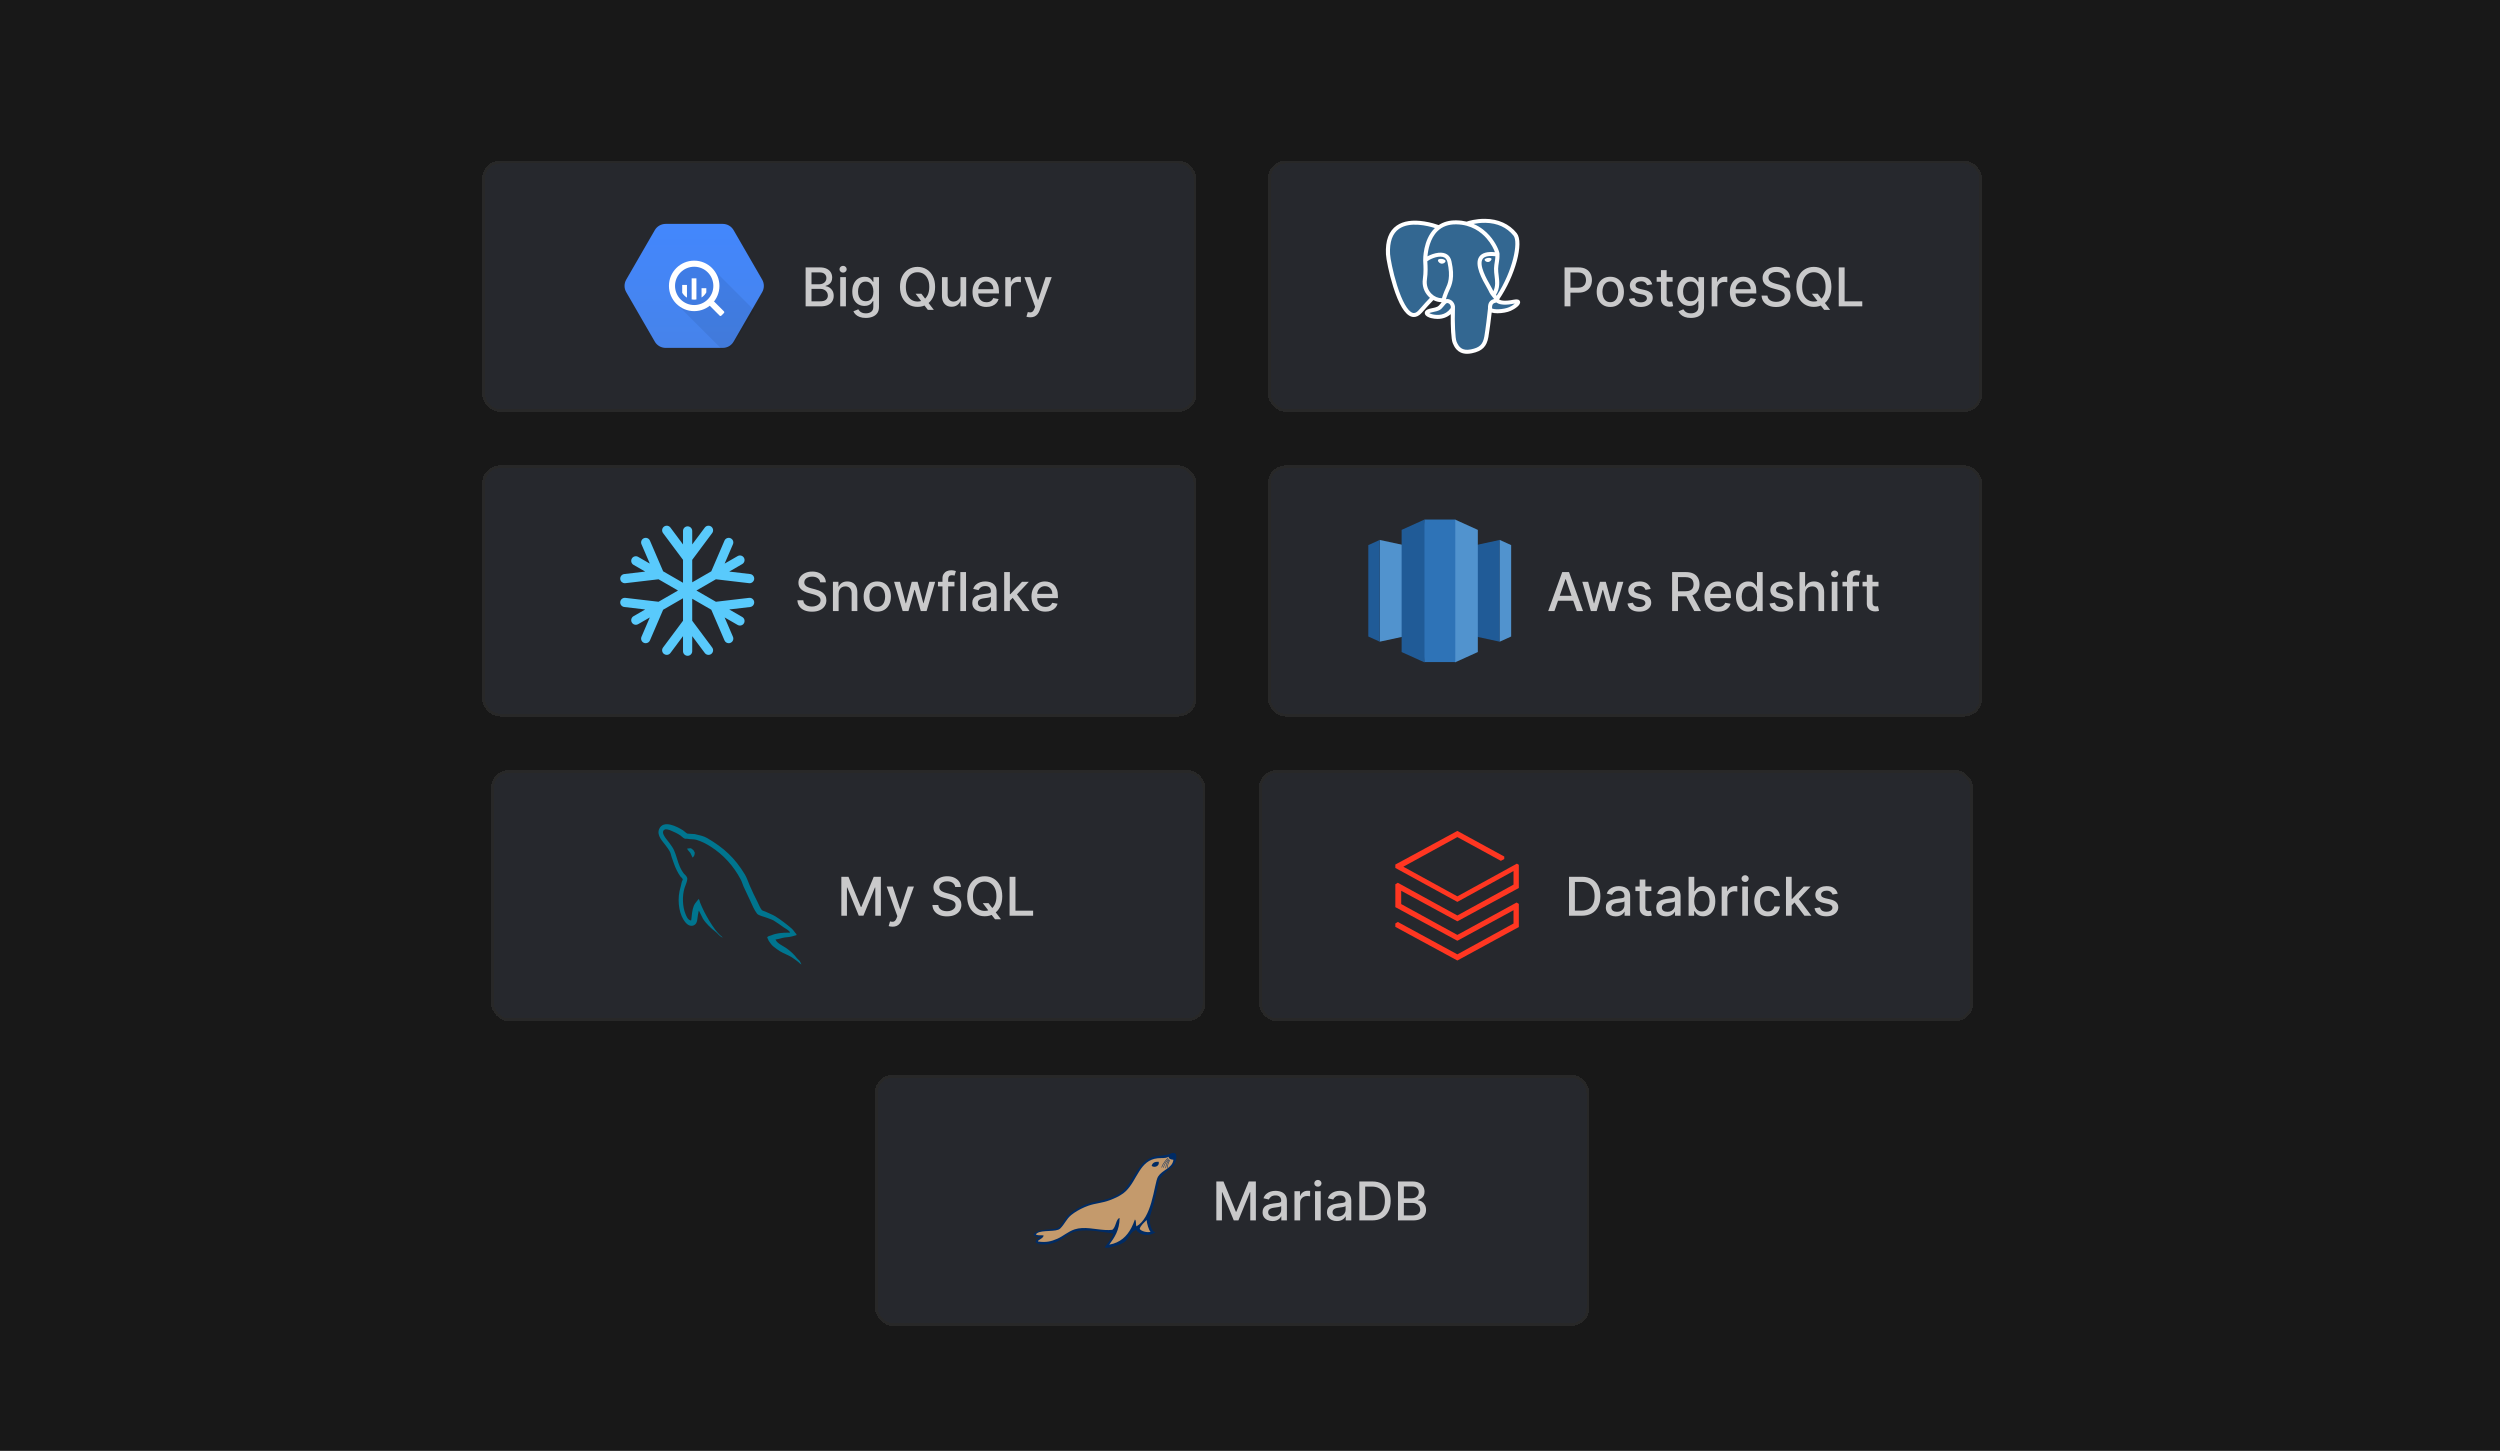 <svg width="560" height="325" viewBox="0 0 560 325" fill="none" xmlns="http://www.w3.org/2000/svg">
<rect width="560" height="325" fill="#181818"/>
<g filter="url(#filter0_d_1103_16362)">
<rect x="112" y="32" width="160" height="56.25" rx="4" fill="#26282D" shape-rendering="crispEdges"/>
<rect x="112.311" y="32.311" width="159.378" height="55.628" rx="3.689" stroke="#282828" stroke-width="0.622" shape-rendering="crispEdges"/>
<g clip-path="url(#clip0_1103_16362)">
<path d="M150.673 72.525L144.274 61.441C144.028 61.015 143.898 60.532 143.898 60.04C143.898 59.548 144.028 59.064 144.274 58.638L150.673 47.554C150.919 47.128 151.273 46.774 151.699 46.528C152.126 46.282 152.609 46.152 153.101 46.152H165.9C166.392 46.152 166.875 46.282 167.301 46.528C167.728 46.774 168.082 47.128 168.328 47.554L174.727 58.638C174.973 59.064 175.102 59.548 175.102 60.04C175.102 60.532 174.973 61.015 174.727 61.441L168.328 72.525C168.081 72.952 167.728 73.305 167.301 73.552C166.875 73.797 166.392 73.927 165.9 73.927H153.101C152.609 73.927 152.126 73.797 151.699 73.551C151.273 73.305 150.919 72.952 150.673 72.525Z" fill="url(#paint0_linear_1103_16362)"/>
<path opacity="0.07" d="M172.963 65.519L163.552 56.108L159.499 55.023L155.859 56.376L154.453 60.039L155.584 64.117L165.563 74.097L167.681 74.003L172.963 65.519Z" fill="black"/>
<path d="M159.498 54.385C156.375 54.385 153.844 56.916 153.844 60.039C153.844 63.162 156.375 65.694 159.498 65.694C162.621 65.694 165.152 63.162 165.152 60.039C165.152 56.916 162.621 54.385 159.498 54.385ZM159.498 64.33C157.129 64.33 155.208 62.409 155.208 60.039C155.208 57.67 157.129 55.749 159.498 55.749C161.868 55.749 163.789 57.67 163.789 60.039C163.789 62.409 161.868 64.33 159.498 64.33Z" fill="white"/>
<path d="M156.812 59.822V61.579C157.073 62.026 157.439 62.401 157.88 62.67V59.822H156.812ZM158.93 58.34V63.072C159.111 63.105 159.297 63.126 159.488 63.126C159.662 63.126 159.832 63.107 159.998 63.079V58.34H158.93ZM161.146 60.552V62.639C161.594 62.354 161.961 61.96 162.214 61.493V60.552L161.146 60.552ZM163.565 63.523L162.98 64.109C162.93 64.159 162.902 64.226 162.902 64.296C162.902 64.367 162.93 64.434 162.98 64.484L165.202 66.705C165.251 66.755 165.319 66.783 165.389 66.783C165.459 66.783 165.527 66.755 165.576 66.705L166.162 66.12C166.212 66.07 166.239 66.002 166.239 65.932C166.239 65.862 166.212 65.795 166.162 65.745L163.94 63.523C163.89 63.473 163.823 63.446 163.753 63.446C163.683 63.446 163.615 63.473 163.565 63.523Z" fill="white"/>
</g>
<path d="M184.459 64.625V55.898H187.655C188.274 55.898 188.787 56 189.193 56.205C189.599 56.406 189.903 56.68 190.105 57.027C190.307 57.371 190.408 57.758 190.408 58.19C190.408 58.554 190.341 58.861 190.207 59.111C190.074 59.358 189.895 59.557 189.67 59.707C189.449 59.855 189.205 59.963 188.938 60.031V60.117C189.227 60.131 189.51 60.224 189.786 60.398C190.064 60.568 190.294 60.811 190.476 61.126C190.658 61.442 190.749 61.825 190.749 62.277C190.749 62.723 190.643 63.124 190.433 63.479C190.226 63.831 189.905 64.111 189.47 64.318C189.036 64.523 188.48 64.625 187.804 64.625H184.459ZM185.776 63.496H187.676C188.307 63.496 188.759 63.374 189.031 63.129C189.304 62.885 189.44 62.58 189.44 62.213C189.44 61.938 189.371 61.685 189.232 61.455C189.092 61.224 188.893 61.041 188.635 60.905C188.379 60.769 188.075 60.7 187.723 60.7H185.776V63.496ZM185.776 59.673H187.54C187.835 59.673 188.101 59.617 188.337 59.503C188.575 59.389 188.764 59.23 188.903 59.026C189.045 58.818 189.116 58.574 189.116 58.293C189.116 57.932 188.99 57.629 188.737 57.385C188.484 57.141 188.097 57.019 187.574 57.019H185.776V59.673ZM192.208 64.625V58.08H193.482V64.625H192.208ZM192.852 57.07C192.63 57.07 192.44 56.996 192.281 56.848C192.124 56.697 192.046 56.519 192.046 56.311C192.046 56.101 192.124 55.922 192.281 55.774C192.44 55.624 192.63 55.548 192.852 55.548C193.073 55.548 193.262 55.624 193.418 55.774C193.577 55.922 193.657 56.101 193.657 56.311C193.657 56.519 193.577 56.697 193.418 56.848C193.262 56.996 193.073 57.07 192.852 57.07ZM197.941 67.216C197.421 67.216 196.973 67.148 196.598 67.011C196.226 66.875 195.922 66.695 195.686 66.47C195.451 66.246 195.275 66 195.158 65.733L196.253 65.281C196.33 65.406 196.432 65.538 196.56 65.678C196.691 65.82 196.867 65.94 197.088 66.04C197.313 66.139 197.601 66.189 197.953 66.189C198.436 66.189 198.836 66.071 199.151 65.835C199.466 65.602 199.624 65.23 199.624 64.719V63.432H199.543C199.466 63.571 199.355 63.726 199.211 63.896C199.069 64.067 198.873 64.215 198.623 64.34C198.373 64.465 198.047 64.527 197.647 64.527C197.13 64.527 196.664 64.406 196.249 64.165C195.837 63.92 195.51 63.561 195.269 63.087C195.03 62.609 194.911 62.023 194.911 61.327C194.911 60.631 195.029 60.034 195.265 59.537C195.503 59.04 195.83 58.659 196.245 58.395C196.659 58.128 197.13 57.994 197.655 57.994C198.061 57.994 198.39 58.062 198.64 58.199C198.89 58.332 199.084 58.489 199.223 58.668C199.365 58.847 199.475 59.004 199.551 59.141H199.645V58.08H200.894V64.77C200.894 65.332 200.763 65.794 200.502 66.155C200.24 66.516 199.887 66.783 199.441 66.956C198.998 67.129 198.498 67.216 197.941 67.216ZM197.928 63.47C198.294 63.47 198.604 63.385 198.857 63.215C199.113 63.041 199.306 62.794 199.436 62.473C199.57 62.149 199.637 61.761 199.637 61.31C199.637 60.869 199.571 60.481 199.441 60.146C199.31 59.811 199.118 59.55 198.865 59.362C198.613 59.172 198.3 59.077 197.928 59.077C197.544 59.077 197.225 59.176 196.969 59.375C196.713 59.571 196.52 59.838 196.39 60.176C196.262 60.514 196.198 60.892 196.198 61.31C196.198 61.739 196.263 62.115 196.394 62.439C196.525 62.763 196.718 63.016 196.973 63.197C197.232 63.379 197.55 63.47 197.928 63.47ZM209.089 61.795H210.385L211.297 62.984L211.727 63.513L213.18 65.409H211.834L210.862 64.144L210.53 63.683L209.089 61.795ZM213.462 60.261C213.462 61.193 213.291 61.994 212.95 62.665C212.609 63.332 212.142 63.847 211.548 64.207C210.957 64.565 210.286 64.744 209.533 64.744C208.777 64.744 208.102 64.565 207.509 64.207C206.918 63.847 206.452 63.331 206.111 62.66C205.77 61.99 205.599 61.19 205.599 60.261C205.599 59.33 205.77 58.53 206.111 57.862C206.452 57.192 206.918 56.678 207.509 56.32C208.102 55.959 208.777 55.778 209.533 55.778C210.286 55.778 210.957 55.959 211.548 56.32C212.142 56.678 212.609 57.192 212.95 57.862C213.291 58.53 213.462 59.33 213.462 60.261ZM212.158 60.261C212.158 59.551 212.043 58.953 211.812 58.467C211.585 57.979 211.273 57.609 210.875 57.359C210.48 57.106 210.033 56.98 209.533 56.98C209.03 56.98 208.581 57.106 208.186 57.359C207.791 57.609 207.479 57.979 207.249 58.467C207.021 58.953 206.908 59.551 206.908 60.261C206.908 60.972 207.021 61.571 207.249 62.06C207.479 62.545 207.791 62.915 208.186 63.168C208.581 63.418 209.03 63.543 209.533 63.543C210.033 63.543 210.48 63.418 210.875 63.168C211.273 62.915 211.585 62.545 211.812 62.06C212.043 61.571 212.158 60.972 212.158 60.261ZM219.147 61.91V58.08H220.426V64.625H219.173V63.492H219.105C218.954 63.841 218.713 64.132 218.38 64.365C218.051 64.595 217.64 64.71 217.149 64.71C216.728 64.71 216.356 64.618 216.032 64.433C215.711 64.246 215.458 63.969 215.274 63.602C215.092 63.236 215.001 62.783 215.001 62.243V58.08H216.275V62.09C216.275 62.535 216.399 62.891 216.646 63.155C216.893 63.419 217.214 63.551 217.609 63.551C217.848 63.551 218.085 63.492 218.321 63.372C218.559 63.253 218.757 63.072 218.913 62.831C219.072 62.59 219.15 62.283 219.147 61.91ZM224.959 64.757C224.314 64.757 223.759 64.619 223.293 64.344C222.83 64.065 222.472 63.675 222.219 63.172C221.969 62.666 221.844 62.074 221.844 61.395C221.844 60.724 221.969 60.133 222.219 59.622C222.472 59.111 222.824 58.712 223.276 58.425C223.73 58.138 224.261 57.994 224.869 57.994C225.239 57.994 225.597 58.055 225.943 58.178C226.29 58.3 226.601 58.492 226.876 58.753C227.152 59.014 227.369 59.354 227.528 59.771C227.688 60.186 227.767 60.69 227.767 61.284V61.736H222.564V60.781H226.518C226.518 60.446 226.45 60.149 226.314 59.891C226.178 59.629 225.986 59.423 225.739 59.273C225.494 59.122 225.207 59.047 224.878 59.047C224.52 59.047 224.207 59.135 223.94 59.311C223.676 59.484 223.472 59.712 223.327 59.993C223.185 60.271 223.114 60.574 223.114 60.901V61.646C223.114 62.084 223.19 62.456 223.344 62.763C223.5 63.07 223.717 63.304 223.996 63.466C224.274 63.625 224.599 63.705 224.972 63.705C225.213 63.705 225.433 63.67 225.632 63.602C225.831 63.531 226.003 63.426 226.148 63.287C226.293 63.148 226.403 62.976 226.48 62.771L227.686 62.989C227.589 63.344 227.416 63.655 227.166 63.922C226.919 64.186 226.608 64.392 226.233 64.54C225.861 64.685 225.436 64.757 224.959 64.757ZM229.181 64.625V58.08H230.412V59.119H230.48C230.6 58.767 230.81 58.49 231.111 58.288C231.415 58.084 231.759 57.981 232.142 57.981C232.222 57.981 232.316 57.984 232.424 57.99C232.534 57.996 232.621 58.003 232.684 58.011V59.23C232.632 59.216 232.542 59.2 232.411 59.183C232.28 59.163 232.15 59.153 232.019 59.153C231.718 59.153 231.449 59.217 231.213 59.345C230.98 59.47 230.796 59.645 230.659 59.869C230.523 60.091 230.455 60.344 230.455 60.628V64.625H229.181ZM234.791 67.079C234.6 67.079 234.427 67.064 234.271 67.033C234.115 67.004 233.998 66.973 233.922 66.939L234.228 65.895C234.461 65.957 234.669 65.984 234.85 65.976C235.032 65.967 235.193 65.899 235.332 65.771C235.474 65.644 235.599 65.435 235.707 65.145L235.865 64.71L233.47 58.08H234.833L236.491 63.159H236.559L238.217 58.08H239.585L236.887 65.499C236.762 65.84 236.603 66.128 236.41 66.364C236.217 66.602 235.987 66.781 235.72 66.901C235.453 67.02 235.143 67.079 234.791 67.079Z" fill="white" fill-opacity="0.75"/>
</g>
<g filter="url(#filter1_d_1103_16362)">
<rect x="288" y="32" width="160" height="56.25" rx="4" fill="#26282D" shape-rendering="crispEdges"/>
<rect x="288.31" y="32.31" width="159.38" height="55.63" rx="3.69" stroke="#282828" stroke-width="0.62" shape-rendering="crispEdges"/>
<path d="M343.238 63.605C339.52 64.349 339.264 63.129 339.264 63.129C343.189 57.481 344.83 50.313 343.414 48.559C339.551 43.773 332.865 46.037 332.753 46.095L332.717 46.102C331.983 45.954 331.161 45.866 330.237 45.851C328.555 45.824 327.279 46.279 326.311 46.991C326.311 46.991 314.382 42.226 314.937 52.983C315.055 55.272 318.32 70.299 322.214 65.76C323.637 64.101 325.013 62.697 325.013 62.697C325.696 63.137 326.513 63.362 327.371 63.281L327.437 63.226C327.417 63.432 327.426 63.634 327.464 63.873C326.461 64.959 326.756 65.15 324.75 65.55C322.721 65.956 323.913 66.678 324.691 66.867C325.635 67.095 327.818 67.419 329.293 65.417L329.234 65.646C329.627 65.951 329.903 67.631 329.857 69.155C329.811 70.678 329.78 71.724 330.089 72.541C330.399 73.358 330.708 75.196 333.344 74.648C335.547 74.19 336.689 73.004 336.848 71.025C336.96 69.619 337.215 69.826 337.231 68.569L337.436 67.974C337.672 66.067 337.474 65.451 338.831 65.738L339.161 65.766C340.159 65.81 341.467 65.61 342.234 65.264C343.887 64.521 344.867 63.279 343.237 63.605H343.238Z" fill="#336791"/>
<path d="M327.008 54.005C326.673 53.96 326.37 54.002 326.216 54.114C326.13 54.178 326.103 54.251 326.096 54.302C326.077 54.436 326.174 54.584 326.233 54.66C326.401 54.876 326.647 55.025 326.89 55.058C326.926 55.062 326.961 55.065 326.996 55.065C327.401 55.065 327.77 54.758 327.803 54.532C327.843 54.249 327.419 54.06 327.008 54.005ZM338.106 54.014C338.074 53.792 337.667 53.729 337.281 53.781C336.895 53.833 336.52 54.002 336.552 54.224C336.577 54.397 336.899 54.693 337.28 54.693C337.312 54.693 337.345 54.691 337.377 54.686C337.632 54.652 337.819 54.495 337.907 54.405C338.042 54.267 338.121 54.114 338.106 54.014Z" fill="white"/>
<path d="M344.477 63.52C344.335 63.104 343.879 62.97 343.121 63.122C340.871 63.573 340.065 63.261 339.8 63.072C341.549 60.488 342.988 57.364 343.765 54.45C344.133 53.069 344.336 51.787 344.352 50.742C344.371 49.595 344.169 48.753 343.754 48.238C342.078 46.162 339.62 45.049 336.643 45.018C334.597 44.996 332.869 45.504 332.533 45.647C331.828 45.476 331.058 45.372 330.221 45.358C328.685 45.334 327.357 45.691 326.258 46.418C325.78 46.245 324.546 45.835 323.037 45.599C320.428 45.192 318.355 45.5 316.875 46.517C315.11 47.729 314.295 49.897 314.453 52.96C314.506 53.99 315.111 57.16 316.067 60.195C317.325 64.19 318.692 66.452 320.13 66.917C320.299 66.972 320.493 67.01 320.707 67.01C321.232 67.01 321.875 66.78 322.545 66C323.361 65.05 324.206 64.124 325.077 63.221C325.643 63.516 326.264 63.68 326.899 63.697C326.901 63.713 326.902 63.729 326.904 63.745C326.794 63.871 326.687 63.999 326.582 64.13C326.142 64.671 326.051 64.784 324.633 65.067C324.23 65.148 323.16 65.362 323.144 66.09C323.127 66.885 324.41 67.219 324.556 67.254C325.065 67.377 325.556 67.439 326.023 67.439C327.161 67.439 328.163 67.076 328.963 66.374C328.938 69.209 329.06 72.001 329.411 72.853C329.699 73.549 330.401 75.252 332.619 75.251C332.945 75.251 333.303 75.215 333.697 75.133C336.012 74.652 337.018 73.659 337.406 71.472C337.615 70.303 337.972 67.512 338.14 66.015C338.494 66.122 338.951 66.171 339.444 66.171C340.473 66.171 341.66 65.959 342.405 65.624C343.241 65.247 344.751 64.323 344.477 63.52ZM338.964 53.402C338.956 53.844 338.894 54.245 338.827 54.664C338.755 55.115 338.681 55.58 338.663 56.146C338.644 56.696 338.715 57.268 338.784 57.821C338.922 58.939 339.064 60.089 338.514 61.224C338.423 61.067 338.342 60.905 338.271 60.739C338.202 60.578 338.054 60.32 337.848 59.962C337.048 58.572 335.175 55.314 336.134 53.985C336.42 53.59 337.144 53.183 338.964 53.402ZM336.758 45.913C339.425 45.97 341.535 46.938 343.028 48.788C344.174 50.208 342.912 56.666 339.261 62.238C339.224 62.192 339.187 62.147 339.15 62.102L339.104 62.046C340.047 60.535 339.863 59.04 339.699 57.715C339.631 57.171 339.567 56.657 339.584 56.175C339.6 55.663 339.67 55.224 339.738 54.8C339.82 54.277 339.905 53.736 339.882 53.099C339.899 53.032 339.906 52.953 339.897 52.859C339.837 52.248 339.117 50.418 337.65 48.761C336.847 47.855 335.677 46.842 334.078 46.158C334.766 46.02 335.706 45.891 336.758 45.913ZM321.836 65.429C321.099 66.289 320.589 66.124 320.422 66.07C319.331 65.717 318.064 63.481 316.948 59.934C315.982 56.866 315.418 53.78 315.373 52.915C315.232 50.178 315.916 48.271 317.406 47.246C319.832 45.579 323.82 46.577 325.422 47.083C325.399 47.105 325.375 47.126 325.352 47.148C322.723 49.723 322.785 54.122 322.792 54.391C322.791 54.495 322.8 54.642 322.813 54.844C322.858 55.584 322.942 56.961 322.717 58.52C322.508 59.969 322.969 61.388 323.981 62.412C324.085 62.517 324.194 62.617 324.308 62.711C323.858 63.179 322.878 64.213 321.836 65.429ZM324.646 61.794C323.83 60.968 323.46 59.82 323.629 58.644C323.867 56.996 323.779 55.562 323.732 54.791C323.726 54.683 323.72 54.589 323.716 54.514C324.1 54.184 325.881 53.259 327.15 53.541C327.729 53.669 328.082 54.052 328.229 54.71C328.989 58.116 328.33 59.536 327.8 60.676C327.691 60.911 327.588 61.134 327.5 61.363L327.432 61.541C327.259 61.99 327.098 62.408 326.998 62.804C326.131 62.802 325.288 62.443 324.646 61.794V61.794ZM324.779 66.387C324.526 66.326 324.298 66.219 324.165 66.131C324.276 66.08 324.475 66.011 324.819 65.942C326.486 65.609 326.744 65.374 327.306 64.682C327.435 64.523 327.581 64.344 327.784 64.124L327.784 64.124C328.085 63.797 328.223 63.852 328.473 63.953C328.676 64.034 328.873 64.281 328.953 64.552C328.991 64.68 329.033 64.922 328.894 65.112C327.72 66.706 326.008 66.686 324.779 66.387ZM333.504 74.26C331.465 74.683 330.742 73.674 330.267 72.521C329.959 71.776 329.808 68.418 329.916 64.71C329.917 64.66 329.91 64.613 329.896 64.568C329.883 64.479 329.864 64.392 329.839 64.306C329.679 63.766 329.291 63.315 328.826 63.128C328.641 63.054 328.301 62.917 327.893 63.018C327.98 62.671 328.131 62.278 328.295 61.853L328.363 61.674C328.441 61.473 328.538 61.264 328.64 61.043C329.194 59.849 329.953 58.215 329.129 54.521C328.821 53.138 327.791 52.462 326.229 52.619C325.293 52.713 324.436 53.079 324.009 53.289C323.917 53.334 323.833 53.378 323.754 53.421C323.874 52.027 324.324 49.422 326.009 47.774C327.071 46.736 328.484 46.224 330.205 46.252C333.598 46.305 335.773 47.993 337.001 49.4C338.059 50.612 338.632 51.834 338.861 52.492C337.141 52.322 335.972 52.652 335.379 53.473C334.09 55.261 336.085 58.73 337.044 60.397C337.219 60.703 337.371 60.967 337.419 61.079C337.731 61.813 338.135 62.303 338.431 62.66C338.521 62.77 338.609 62.876 338.676 62.969C338.155 63.115 337.219 63.451 337.305 65.132C337.236 65.976 336.747 69.925 336.499 71.32C336.171 73.164 335.471 73.851 333.504 74.26V74.26ZM342.017 64.814C341.485 65.053 340.593 65.233 339.747 65.272C338.812 65.314 338.336 65.17 338.224 65.082C338.171 64.034 338.574 63.924 338.999 63.809C339.066 63.79 339.131 63.773 339.194 63.751C339.233 63.782 339.276 63.813 339.323 63.843C340.075 64.324 341.415 64.376 343.308 63.997L343.328 63.993C343.073 64.224 342.636 64.535 342.017 64.814Z" fill="white"/>
<path d="M354.459 64.625V55.898H357.57C358.249 55.898 358.811 56.021 359.257 56.269C359.703 56.516 360.037 56.854 360.259 57.283C360.48 57.709 360.591 58.189 360.591 58.723C360.591 59.26 360.479 59.743 360.254 60.172C360.033 60.598 359.697 60.936 359.249 61.186C358.803 61.433 358.241 61.557 357.565 61.557H355.426V60.44H357.446C357.875 60.44 358.223 60.367 358.49 60.219C358.757 60.068 358.953 59.864 359.078 59.605C359.203 59.347 359.266 59.053 359.266 58.723C359.266 58.394 359.203 58.101 359.078 57.845C358.953 57.59 358.756 57.389 358.486 57.244C358.219 57.099 357.866 57.027 357.429 57.027H355.776V64.625H354.459ZM364.707 64.757C364.094 64.757 363.558 64.617 363.101 64.335C362.643 64.054 362.288 63.66 362.036 63.155C361.783 62.649 361.656 62.058 361.656 61.382C361.656 60.703 361.783 60.109 362.036 59.601C362.288 59.092 362.643 58.697 363.101 58.416C363.558 58.135 364.094 57.994 364.707 57.994C365.321 57.994 365.857 58.135 366.314 58.416C366.771 58.697 367.126 59.092 367.379 59.601C367.632 60.109 367.759 60.703 367.759 61.382C367.759 62.058 367.632 62.649 367.379 63.155C367.126 63.66 366.771 64.054 366.314 64.335C365.857 64.617 365.321 64.757 364.707 64.757ZM364.712 63.688C365.109 63.688 365.439 63.582 365.7 63.372C365.962 63.162 366.155 62.882 366.28 62.533C366.408 62.183 366.472 61.798 366.472 61.378C366.472 60.96 366.408 60.577 366.28 60.227C366.155 59.875 365.962 59.592 365.7 59.379C365.439 59.166 365.109 59.06 364.712 59.06C364.311 59.06 363.979 59.166 363.714 59.379C363.453 59.592 363.259 59.875 363.131 60.227C363.006 60.577 362.943 60.96 362.943 61.378C362.943 61.798 363.006 62.183 363.131 62.533C363.259 62.882 363.453 63.162 363.714 63.372C363.979 63.582 364.311 63.688 364.712 63.688ZM374.086 59.678L372.931 59.882C372.882 59.734 372.806 59.594 372.701 59.46C372.598 59.327 372.459 59.217 372.283 59.132C372.107 59.047 371.887 59.004 371.623 59.004C371.262 59.004 370.961 59.085 370.719 59.247C370.478 59.406 370.357 59.612 370.357 59.865C370.357 60.084 370.438 60.26 370.6 60.394C370.762 60.527 371.023 60.636 371.384 60.722L372.424 60.96C373.026 61.099 373.475 61.314 373.77 61.604C374.066 61.894 374.213 62.27 374.213 62.733C374.213 63.125 374.1 63.474 373.873 63.781C373.648 64.085 373.334 64.324 372.931 64.497C372.53 64.671 372.066 64.757 371.537 64.757C370.804 64.757 370.206 64.601 369.743 64.288C369.28 63.973 368.996 63.526 368.891 62.946L370.123 62.758C370.199 63.08 370.357 63.322 370.596 63.487C370.834 63.649 371.145 63.73 371.529 63.73C371.946 63.73 372.28 63.644 372.53 63.47C372.78 63.294 372.905 63.08 372.905 62.827C372.905 62.622 372.828 62.45 372.675 62.311C372.525 62.172 372.293 62.067 371.98 61.996L370.873 61.753C370.262 61.614 369.81 61.392 369.517 61.088C369.228 60.784 369.083 60.399 369.083 59.933C369.083 59.547 369.191 59.209 369.407 58.919C369.623 58.629 369.921 58.403 370.301 58.242C370.682 58.077 371.118 57.994 371.61 57.994C372.317 57.994 372.874 58.148 373.28 58.455C373.686 58.758 373.955 59.166 374.086 59.678ZM378.67 58.08V59.102H375.094V58.08H378.67ZM376.053 56.511H377.327V62.703C377.327 62.95 377.364 63.136 377.438 63.261C377.512 63.383 377.607 63.467 377.724 63.513C377.843 63.555 377.972 63.577 378.112 63.577C378.214 63.577 378.303 63.57 378.38 63.555C378.457 63.541 378.516 63.53 378.559 63.521L378.789 64.574C378.715 64.602 378.61 64.631 378.474 64.659C378.337 64.69 378.167 64.707 377.962 64.71C377.627 64.716 377.315 64.656 377.025 64.531C376.735 64.406 376.501 64.213 376.322 63.952C376.143 63.69 376.053 63.362 376.053 62.967V56.511ZM382.753 67.216C382.233 67.216 381.786 67.148 381.411 67.011C381.039 66.875 380.735 66.695 380.499 66.47C380.263 66.246 380.087 66 379.971 65.733L381.066 65.281C381.142 65.406 381.245 65.538 381.373 65.678C381.503 65.82 381.679 65.94 381.901 66.04C382.125 66.139 382.414 66.189 382.766 66.189C383.249 66.189 383.648 66.071 383.963 65.835C384.279 65.602 384.436 65.23 384.436 64.719V63.432H384.355C384.279 63.571 384.168 63.726 384.023 63.896C383.881 64.067 383.685 64.215 383.435 64.34C383.185 64.465 382.86 64.527 382.459 64.527C381.942 64.527 381.476 64.406 381.061 64.165C380.65 63.92 380.323 63.561 380.081 63.087C379.843 62.609 379.723 62.023 379.723 61.327C379.723 60.631 379.841 60.034 380.077 59.537C380.316 59.04 380.642 58.659 381.057 58.395C381.472 58.128 381.942 57.994 382.468 57.994C382.874 57.994 383.202 58.062 383.452 58.199C383.702 58.332 383.897 58.489 384.036 58.668C384.178 58.847 384.287 59.004 384.364 59.141H384.458V58.08H385.706V64.77C385.706 65.332 385.576 65.794 385.314 66.155C385.053 66.516 384.699 66.783 384.253 66.956C383.81 67.129 383.31 67.216 382.753 67.216ZM382.74 63.47C383.107 63.47 383.417 63.385 383.669 63.215C383.925 63.041 384.118 62.794 384.249 62.473C384.382 62.149 384.449 61.761 384.449 61.31C384.449 60.869 384.384 60.481 384.253 60.146C384.123 59.811 383.931 59.55 383.678 59.362C383.425 59.172 383.113 59.077 382.74 59.077C382.357 59.077 382.037 59.176 381.782 59.375C381.526 59.571 381.333 59.838 381.202 60.176C381.074 60.514 381.01 60.892 381.01 61.31C381.01 61.739 381.076 62.115 381.206 62.439C381.337 62.763 381.53 63.016 381.786 63.197C382.044 63.379 382.363 63.47 382.74 63.47ZM387.415 64.625V58.08H388.647V59.119H388.715C388.834 58.767 389.044 58.49 389.346 58.288C389.65 58.084 389.993 57.981 390.377 57.981C390.456 57.981 390.55 57.984 390.658 57.99C390.769 57.996 390.855 58.003 390.918 58.011V59.23C390.867 59.216 390.776 59.2 390.645 59.183C390.515 59.163 390.384 59.153 390.253 59.153C389.952 59.153 389.684 59.217 389.448 59.345C389.215 59.47 389.03 59.645 388.894 59.869C388.757 60.091 388.689 60.344 388.689 60.628V64.625H387.415ZM394.607 64.757C393.962 64.757 393.407 64.619 392.941 64.344C392.478 64.065 392.12 63.675 391.867 63.172C391.617 62.666 391.492 62.074 391.492 61.395C391.492 60.724 391.617 60.133 391.867 59.622C392.12 59.111 392.472 58.712 392.924 58.425C393.379 58.138 393.91 57.994 394.518 57.994C394.887 57.994 395.245 58.055 395.592 58.178C395.938 58.3 396.249 58.492 396.525 58.753C396.8 59.014 397.018 59.354 397.177 59.771C397.336 60.186 397.415 60.69 397.415 61.284V61.736H392.212V60.781H396.167C396.167 60.446 396.099 60.149 395.962 59.891C395.826 59.629 395.634 59.423 395.387 59.273C395.143 59.122 394.856 59.047 394.526 59.047C394.168 59.047 393.856 59.135 393.589 59.311C393.325 59.484 393.12 59.712 392.975 59.993C392.833 60.271 392.762 60.574 392.762 60.901V61.646C392.762 62.084 392.839 62.456 392.992 62.763C393.148 63.07 393.366 63.304 393.644 63.466C393.923 63.625 394.248 63.705 394.62 63.705C394.862 63.705 395.082 63.67 395.281 63.602C395.479 63.531 395.651 63.426 395.796 63.287C395.941 63.148 396.052 62.976 396.129 62.771L397.335 62.989C397.238 63.344 397.065 63.655 396.815 63.922C396.567 64.186 396.256 64.392 395.881 64.54C395.509 64.685 395.085 64.757 394.607 64.757ZM403.691 58.19C403.646 57.787 403.458 57.474 403.129 57.253C402.799 57.028 402.385 56.916 401.885 56.916C401.527 56.916 401.217 56.973 400.956 57.087C400.694 57.197 400.491 57.351 400.346 57.547C400.204 57.74 400.133 57.96 400.133 58.207C400.133 58.415 400.181 58.594 400.278 58.744C400.377 58.895 400.507 59.021 400.666 59.124C400.828 59.223 401.001 59.307 401.186 59.375C401.37 59.44 401.548 59.494 401.718 59.537L402.571 59.758C402.849 59.827 403.135 59.919 403.427 60.035C403.72 60.152 403.991 60.305 404.241 60.496C404.491 60.686 404.693 60.922 404.846 61.203C405.002 61.484 405.081 61.821 405.081 62.213C405.081 62.707 404.953 63.146 404.697 63.53C404.444 63.913 404.076 64.216 403.593 64.438C403.113 64.659 402.532 64.77 401.85 64.77C401.197 64.77 400.632 64.666 400.154 64.459C399.677 64.251 399.304 63.957 399.034 63.577C398.764 63.193 398.615 62.739 398.586 62.213H399.907C399.933 62.528 400.035 62.791 400.214 63.001C400.396 63.209 400.627 63.364 400.909 63.466C401.193 63.565 401.504 63.615 401.842 63.615C402.214 63.615 402.545 63.557 402.835 63.44C403.127 63.321 403.358 63.156 403.525 62.946C403.693 62.733 403.777 62.484 403.777 62.2C403.777 61.942 403.703 61.73 403.555 61.565C403.41 61.401 403.213 61.264 402.963 61.156C402.716 61.048 402.436 60.953 402.123 60.871L401.092 60.59C400.393 60.399 399.839 60.119 399.43 59.75C399.024 59.381 398.821 58.892 398.821 58.284C398.821 57.781 398.957 57.342 399.23 56.967C399.502 56.592 399.872 56.301 400.338 56.094C400.804 55.883 401.329 55.778 401.914 55.778C402.505 55.778 403.027 55.882 403.478 56.09C403.933 56.297 404.291 56.582 404.552 56.946C404.814 57.307 404.95 57.722 404.961 58.19H403.691ZM409.863 61.795H411.158L412.07 62.984L412.501 63.513L413.954 65.409H412.607L411.636 64.144L411.303 63.683L409.863 61.795ZM414.235 60.261C414.235 61.193 414.065 61.994 413.724 62.665C413.383 63.332 412.915 63.847 412.322 64.207C411.731 64.565 411.059 64.744 410.306 64.744C409.55 64.744 408.876 64.565 408.282 64.207C407.691 63.847 407.225 63.331 406.884 62.66C406.543 61.99 406.373 61.19 406.373 60.261C406.373 59.33 406.543 58.53 406.884 57.862C407.225 57.192 407.691 56.678 408.282 56.32C408.876 55.959 409.55 55.778 410.306 55.778C411.059 55.778 411.731 55.959 412.322 56.32C412.915 56.678 413.383 57.192 413.724 57.862C414.065 58.53 414.235 59.33 414.235 60.261ZM412.931 60.261C412.931 59.551 412.816 58.953 412.586 58.467C412.359 57.979 412.046 57.609 411.648 57.359C411.254 57.106 410.806 56.98 410.306 56.98C409.803 56.98 409.354 57.106 408.96 57.359C408.565 57.609 408.252 57.979 408.022 58.467C407.795 58.953 407.681 59.551 407.681 60.261C407.681 60.972 407.795 61.571 408.022 62.06C408.252 62.545 408.565 62.915 408.96 63.168C409.354 63.418 409.803 63.543 410.306 63.543C410.806 63.543 411.254 63.418 411.648 63.168C412.046 62.915 412.359 62.545 412.586 62.06C412.816 61.571 412.931 60.972 412.931 60.261ZM415.877 64.625V55.898H417.194V63.492H421.148V64.625H415.877Z" fill="white" fill-opacity="0.75"/>
</g>
<g filter="url(#filter2_d_1103_16362)">
<rect x="112" y="100.25" width="160" height="56.25" rx="4" fill="#26282D" shape-rendering="crispEdges"/>
<rect x="112.311" y="100.561" width="159.378" height="55.628" rx="3.689" stroke="#282828" stroke-width="0.622" shape-rendering="crispEdges"/>
<path d="M171.791 129.92L164.361 130.795L159.999 128.277L164.361 125.759L171.791 126.634C171.832 126.639 171.873 126.641 171.913 126.641C172.429 126.641 172.874 126.255 172.936 125.731C173.002 125.165 172.598 124.652 172.032 124.586L167.348 124.034L170.266 122.349C170.759 122.064 170.928 121.434 170.644 120.94C170.359 120.447 169.728 120.278 169.235 120.563L166.317 122.248L168.181 117.915C168.406 117.392 168.164 116.785 167.641 116.56C167.118 116.335 166.511 116.577 166.286 117.1L163.329 123.973L159.057 126.439V121.403L163.53 115.406C163.87 114.949 163.776 114.303 163.32 113.962C162.863 113.622 162.217 113.716 161.877 114.173L159.057 117.953V114.93C159.057 114.361 158.595 113.899 158.025 113.899C157.456 113.899 156.994 114.361 156.994 114.93V117.953L154.174 114.173C153.833 113.716 153.187 113.622 152.731 113.962C152.274 114.303 152.18 114.949 152.521 115.406L156.994 121.403V126.542L152.543 123.972L149.586 117.1C149.361 116.577 148.755 116.335 148.231 116.56C147.708 116.785 147.467 117.392 147.692 117.915L149.556 122.248L146.938 120.736C146.445 120.452 145.814 120.621 145.529 121.114C145.245 121.607 145.414 122.238 145.907 122.523L148.525 124.034L143.84 124.586C143.275 124.652 142.87 125.165 142.937 125.731C142.999 126.255 143.444 126.641 143.96 126.641C144 126.641 144.041 126.639 144.082 126.634L151.512 125.759L155.874 128.277L151.512 130.795L144.082 129.92C143.516 129.853 143.004 130.258 142.937 130.823C142.87 131.389 143.275 131.901 143.84 131.968L148.525 132.52L145.907 134.031C145.414 134.316 145.245 134.947 145.529 135.44C145.72 135.771 146.067 135.956 146.423 135.956C146.598 135.956 146.776 135.911 146.938 135.817L149.556 134.306L147.692 138.639C147.467 139.162 147.708 139.768 148.231 139.994C148.36 140.049 148.499 140.078 148.639 140.078C149.038 140.078 149.418 139.844 149.586 139.454L152.543 132.581L156.994 130.012V135.048L152.521 141.045C152.18 141.502 152.274 142.148 152.731 142.489C152.909 142.622 153.125 142.693 153.347 142.693C153.661 142.693 153.972 142.55 154.174 142.279L156.994 138.498V141.867C156.994 142.437 157.456 142.899 158.025 142.899C158.595 142.899 159.057 142.437 159.057 141.867V138.498L161.877 142.279C162.217 142.735 162.863 142.829 163.32 142.489C163.776 142.148 163.871 141.502 163.53 141.045L159.057 135.048V130.114L163.329 132.581L166.286 139.454C166.454 139.844 166.835 140.078 167.234 140.078C167.374 140.078 167.513 140.049 167.641 139.993C168.165 139.768 168.406 139.162 168.181 138.639L166.317 134.306L169.235 135.991C169.391 136.081 169.569 136.129 169.75 136.129C170.106 136.129 170.453 135.944 170.644 135.613C170.929 135.12 170.76 134.489 170.266 134.205L167.348 132.52L172.032 131.968C172.598 131.901 173.003 131.389 172.936 130.823C172.869 130.258 172.357 129.853 171.791 129.92Z" fill="#59CAFC"/>
<path d="M187.719 126.44C187.673 126.037 187.486 125.724 187.156 125.503C186.827 125.278 186.412 125.166 185.912 125.166C185.554 125.166 185.244 125.223 184.983 125.337C184.722 125.447 184.518 125.601 184.374 125.797C184.232 125.99 184.161 126.21 184.161 126.457C184.161 126.665 184.209 126.844 184.305 126.994C184.405 127.145 184.534 127.271 184.693 127.374C184.855 127.473 185.028 127.557 185.213 127.625C185.398 127.69 185.575 127.744 185.746 127.787L186.598 128.009C186.876 128.077 187.162 128.169 187.455 128.286C187.747 128.402 188.018 128.555 188.268 128.746C188.518 128.936 188.72 129.172 188.874 129.453C189.03 129.734 189.108 130.071 189.108 130.463C189.108 130.957 188.98 131.396 188.724 131.78C188.472 132.163 188.104 132.466 187.621 132.688C187.141 132.909 186.56 133.02 185.878 133.02C185.224 133.02 184.659 132.916 184.182 132.709C183.705 132.501 183.331 132.207 183.061 131.827C182.791 131.443 182.642 130.989 182.614 130.463H183.935C183.96 130.778 184.063 131.041 184.241 131.251C184.423 131.459 184.655 131.614 184.936 131.716C185.22 131.815 185.531 131.865 185.869 131.865C186.241 131.865 186.572 131.807 186.862 131.69C187.155 131.571 187.385 131.406 187.553 131.196C187.72 130.983 187.804 130.734 187.804 130.45C187.804 130.192 187.73 129.98 187.582 129.815C187.438 129.651 187.24 129.514 186.99 129.406C186.743 129.298 186.463 129.203 186.151 129.121L185.119 128.839C184.42 128.649 183.866 128.369 183.457 128C183.051 127.631 182.848 127.142 182.848 126.534C182.848 126.031 182.984 125.592 183.257 125.217C183.53 124.842 183.899 124.551 184.365 124.344C184.831 124.134 185.357 124.028 185.942 124.028C186.533 124.028 187.054 124.132 187.506 124.339C187.96 124.547 188.318 124.832 188.58 125.196C188.841 125.557 188.977 125.972 188.989 126.44H187.719ZM191.853 128.989V132.875H190.579V126.33H191.802V127.395H191.883C192.034 127.048 192.27 126.77 192.591 126.56C192.914 126.349 193.322 126.244 193.814 126.244C194.26 126.244 194.65 126.338 194.985 126.526C195.321 126.71 195.581 126.986 195.765 127.352C195.95 127.719 196.042 128.172 196.042 128.712V132.875H194.768V128.865C194.768 128.391 194.645 128.02 194.397 127.753C194.15 127.483 193.811 127.348 193.379 127.348C193.083 127.348 192.821 127.412 192.591 127.54C192.363 127.668 192.183 127.855 192.049 128.102C191.919 128.347 191.853 128.642 191.853 128.989ZM200.508 133.007C199.895 133.007 199.359 132.866 198.902 132.585C198.444 132.304 198.089 131.911 197.836 131.405C197.583 130.899 197.457 130.308 197.457 129.632C197.457 128.953 197.583 128.359 197.836 127.851C198.089 127.342 198.444 126.947 198.902 126.666C199.359 126.385 199.895 126.244 200.508 126.244C201.122 126.244 201.657 126.385 202.115 126.666C202.572 126.947 202.927 127.342 203.18 127.851C203.433 128.359 203.559 128.953 203.559 129.632C203.559 130.308 203.433 130.899 203.18 131.405C202.927 131.911 202.572 132.304 202.115 132.585C201.657 132.866 201.122 133.007 200.508 133.007ZM200.512 131.938C200.91 131.938 201.24 131.832 201.501 131.622C201.762 131.412 201.956 131.132 202.081 130.783C202.208 130.433 202.272 130.048 202.272 129.628C202.272 129.21 202.208 128.827 202.081 128.477C201.956 128.125 201.762 127.842 201.501 127.629C201.24 127.416 200.91 127.31 200.512 127.31C200.112 127.31 199.779 127.416 199.515 127.629C199.254 127.842 199.059 128.125 198.931 128.477C198.806 128.827 198.744 129.21 198.744 129.628C198.744 130.048 198.806 130.433 198.931 130.783C199.059 131.132 199.254 131.412 199.515 131.622C199.779 131.832 200.112 131.938 200.512 131.938ZM206.201 132.875L204.275 126.33H205.592L206.875 131.136H206.939L208.225 126.33H209.542L210.821 131.115H210.885L212.159 126.33H213.475L211.554 132.875H210.254L208.924 128.149H208.826L207.497 132.875H206.201ZM217.8 126.33V127.352H214.101V126.33H217.8ZM215.115 132.875V125.571C215.115 125.162 215.205 124.822 215.384 124.553C215.563 124.28 215.8 124.077 216.095 123.943C216.391 123.807 216.712 123.739 217.058 123.739C217.314 123.739 217.533 123.76 217.714 123.803C217.896 123.842 218.031 123.879 218.119 123.913L217.821 124.945C217.761 124.928 217.685 124.908 217.591 124.885C217.497 124.859 217.384 124.847 217.25 124.847C216.94 124.847 216.719 124.923 216.585 125.077C216.455 125.23 216.389 125.452 216.389 125.741V132.875H215.115ZM220.388 124.148V132.875H219.114V124.148H220.388ZM224.007 133.02C223.593 133.02 223.218 132.943 222.882 132.79C222.547 132.634 222.282 132.408 222.086 132.112C221.892 131.817 221.796 131.455 221.796 131.026C221.796 130.656 221.867 130.352 222.009 130.114C222.151 129.875 222.343 129.686 222.584 129.547C222.826 129.408 223.096 129.303 223.394 129.232C223.692 129.161 223.996 129.107 224.306 129.07C224.698 129.024 225.016 128.987 225.26 128.959C225.505 128.928 225.682 128.878 225.793 128.81C225.904 128.741 225.959 128.631 225.959 128.477V128.447C225.959 128.075 225.854 127.787 225.644 127.582C225.436 127.378 225.127 127.276 224.715 127.276C224.286 127.276 223.948 127.371 223.701 127.561C223.456 127.749 223.287 127.957 223.194 128.188L221.996 127.915C222.138 127.517 222.346 127.196 222.618 126.952C222.894 126.705 223.211 126.526 223.569 126.415C223.926 126.301 224.303 126.244 224.698 126.244C224.959 126.244 225.236 126.276 225.529 126.338C225.824 126.398 226.1 126.509 226.355 126.67C226.614 126.832 226.826 127.064 226.99 127.365C227.155 127.663 227.238 128.051 227.238 128.528V132.875H225.993V131.98H225.942C225.86 132.145 225.736 132.307 225.571 132.466C225.407 132.625 225.195 132.757 224.936 132.862C224.678 132.967 224.368 133.02 224.007 133.02ZM224.284 131.997C224.637 131.997 224.938 131.928 225.188 131.788C225.441 131.649 225.632 131.467 225.763 131.243C225.897 131.016 225.963 130.773 225.963 130.514V129.67C225.918 129.716 225.83 129.759 225.699 129.798C225.571 129.835 225.425 129.868 225.26 129.896C225.096 129.922 224.935 129.946 224.779 129.969C224.623 129.989 224.492 130.006 224.387 130.02C224.14 130.051 223.914 130.104 223.709 130.178C223.507 130.251 223.346 130.358 223.223 130.497C223.104 130.634 223.044 130.815 223.044 131.043C223.044 131.358 223.161 131.597 223.394 131.759C223.627 131.918 223.924 131.997 224.284 131.997ZM230.107 130.655L230.098 129.099H230.32L232.928 126.33H234.453L231.479 129.483H231.278L230.107 130.655ZM228.935 132.875V124.148H230.209V132.875H228.935ZM233.068 132.875L230.724 129.764L231.602 128.874L234.632 132.875H233.068ZM238.166 133.007C237.521 133.007 236.966 132.869 236.5 132.594C236.037 132.315 235.679 131.925 235.426 131.422C235.176 130.916 235.051 130.324 235.051 129.645C235.051 128.974 235.176 128.384 235.426 127.872C235.679 127.361 236.031 126.962 236.483 126.675C236.937 126.388 237.468 126.244 238.076 126.244C238.446 126.244 238.804 126.305 239.15 126.428C239.497 126.55 239.808 126.741 240.083 127.003C240.359 127.264 240.576 127.604 240.735 128.021C240.895 128.436 240.974 128.94 240.974 129.534V129.986H235.771V129.031H239.725C239.725 128.696 239.657 128.399 239.521 128.141C239.385 127.879 239.193 127.673 238.946 127.523C238.701 127.372 238.414 127.297 238.085 127.297C237.727 127.297 237.414 127.385 237.147 127.561C236.883 127.734 236.679 127.962 236.534 128.243C236.392 128.521 236.321 128.824 236.321 129.151V129.896C236.321 130.334 236.397 130.706 236.551 131.013C236.707 131.32 236.924 131.554 237.203 131.716C237.481 131.875 237.806 131.955 238.179 131.955C238.42 131.955 238.64 131.92 238.839 131.852C239.038 131.781 239.21 131.676 239.355 131.537C239.5 131.398 239.61 131.226 239.687 131.021L240.893 131.239C240.797 131.594 240.623 131.905 240.373 132.172C240.126 132.436 239.815 132.642 239.44 132.79C239.068 132.935 238.643 133.007 238.166 133.007Z" fill="white" fill-opacity="0.75"/>
</g>
<g filter="url(#filter3_d_1103_16362)">
<rect x="288" y="100.25" width="160" height="56.25" rx="4" fill="#26282D" shape-rendering="crispEdges"/>
<rect x="288.31" y="100.56" width="159.38" height="55.63" rx="3.69" stroke="#282828" stroke-width="0.62" shape-rendering="crispEdges"/>
<g clip-path="url(#clip1_1103_16362)">
<path d="M326.5 136.841L339.94 139.738V116.945L326.5 119.843V136.841Z" fill="#205B97"/>
<path d="M339.939 116.945L342.499 118.104V138.579L339.939 139.738V116.945ZM326.499 136.841L313.059 139.738V116.945L326.499 119.843V136.841Z" fill="#5193CE"/>
<path d="M313.06 116.945L310.5 118.104V138.579L313.06 139.738V116.945Z" fill="#205B97"/>
<path d="M329.913 144.375L335.033 142.057V114.693L329.913 112.375L328.348 127.57L329.913 144.375Z" fill="#5193CE"/>
<path d="M323.085 144.375L317.965 142.057V114.693L323.085 112.375L324.65 127.57L323.085 144.375Z" fill="#205B97"/>
<path d="M323.086 112.375H329.983V144.31H323.086V112.375Z" fill="#2E73B7"/>
</g>
<path d="M352.196 132.875H350.798L353.939 124.148H355.46L358.601 132.875H357.203L354.736 125.733H354.668L352.196 132.875ZM352.43 129.457H356.964V130.565H352.43V129.457ZM360.358 132.875L358.431 126.33H359.748L361.031 131.136H361.095L362.382 126.33H363.699L364.977 131.115H365.041L366.315 126.33H367.632L365.71 132.875H364.41L363.081 128.149H362.983L361.653 132.875H360.358ZM373.746 127.928L372.591 128.132C372.543 127.984 372.466 127.844 372.361 127.71C372.259 127.577 372.119 127.467 371.943 127.382C371.767 127.297 371.547 127.254 371.283 127.254C370.922 127.254 370.621 127.335 370.379 127.497C370.138 127.656 370.017 127.862 370.017 128.115C370.017 128.334 370.098 128.51 370.26 128.643C370.422 128.777 370.683 128.886 371.044 128.972L372.084 129.21C372.686 129.349 373.135 129.564 373.43 129.854C373.726 130.143 373.874 130.52 373.874 130.983C373.874 131.375 373.76 131.724 373.533 132.031C373.308 132.335 372.994 132.574 372.591 132.747C372.19 132.92 371.726 133.007 371.197 133.007C370.464 133.007 369.866 132.851 369.403 132.538C368.94 132.223 368.656 131.776 368.551 131.196L369.783 131.009C369.859 131.33 370.017 131.572 370.256 131.737C370.494 131.899 370.805 131.98 371.189 131.98C371.607 131.98 371.94 131.893 372.19 131.72C372.44 131.544 372.565 131.33 372.565 131.077C372.565 130.872 372.489 130.7 372.335 130.561C372.185 130.422 371.953 130.317 371.641 130.246L370.533 130.003C369.922 129.864 369.47 129.642 369.178 129.338C368.888 129.034 368.743 128.649 368.743 128.183C368.743 127.797 368.851 127.459 369.067 127.169C369.283 126.879 369.581 126.653 369.962 126.491C370.342 126.327 370.778 126.244 371.27 126.244C371.977 126.244 372.534 126.398 372.94 126.705C373.347 127.009 373.615 127.416 373.746 127.928ZM378.553 132.875V124.148H381.663C382.339 124.148 382.901 124.264 383.347 124.497C383.795 124.73 384.131 125.053 384.352 125.464C384.574 125.874 384.685 126.347 384.685 126.884C384.685 127.418 384.572 127.888 384.348 128.294C384.126 128.697 383.791 129.011 383.342 129.236C382.896 129.46 382.335 129.572 381.659 129.572H379.303V128.439H381.54C381.966 128.439 382.313 128.378 382.58 128.256C382.849 128.134 383.047 127.956 383.172 127.723C383.297 127.49 383.359 127.21 383.359 126.884C383.359 126.554 383.295 126.268 383.168 126.027C383.043 125.786 382.845 125.601 382.575 125.473C382.308 125.342 381.957 125.277 381.523 125.277H379.869V132.875H378.553ZM382.861 128.938L385.017 132.875H383.517L381.403 128.938H382.861ZM388.924 133.007C388.279 133.007 387.723 132.869 387.257 132.594C386.794 132.315 386.436 131.925 386.184 131.422C385.934 130.916 385.809 130.324 385.809 129.645C385.809 128.974 385.934 128.384 386.184 127.872C386.436 127.361 386.789 126.962 387.24 126.675C387.695 126.388 388.226 126.244 388.834 126.244C389.203 126.244 389.561 126.305 389.908 126.428C390.255 126.55 390.566 126.741 390.841 127.003C391.117 127.264 391.334 127.604 391.493 128.021C391.652 128.436 391.732 128.94 391.732 129.534V129.986H386.529V129.031H390.483C390.483 128.696 390.415 128.399 390.279 128.141C390.142 127.879 389.951 127.673 389.703 127.523C389.459 127.372 389.172 127.297 388.843 127.297C388.485 127.297 388.172 127.385 387.905 127.561C387.641 127.734 387.436 127.962 387.292 128.243C387.15 128.521 387.078 128.824 387.078 129.151V129.896C387.078 130.334 387.155 130.706 387.309 131.013C387.465 131.32 387.682 131.554 387.961 131.716C388.239 131.875 388.564 131.955 388.936 131.955C389.178 131.955 389.398 131.92 389.597 131.852C389.796 131.781 389.968 131.676 390.113 131.537C390.257 131.398 390.368 131.226 390.445 131.021L391.651 131.239C391.554 131.594 391.381 131.905 391.131 132.172C390.884 132.436 390.573 132.642 390.198 132.79C389.826 132.935 389.401 133.007 388.924 133.007ZM395.596 133.003C395.067 133.003 394.596 132.868 394.181 132.598C393.769 132.325 393.445 131.937 393.21 131.435C392.977 130.929 392.86 130.322 392.86 129.615C392.86 128.908 392.978 128.303 393.214 127.8C393.452 127.297 393.779 126.912 394.194 126.645C394.609 126.378 395.079 126.244 395.604 126.244C396.011 126.244 396.337 126.312 396.585 126.449C396.835 126.582 397.028 126.739 397.164 126.918C397.303 127.097 397.411 127.254 397.488 127.391H397.565V124.148H398.839V132.875H397.594V131.857H397.488C397.411 131.996 397.3 132.155 397.156 132.334C397.013 132.513 396.817 132.669 396.567 132.803C396.317 132.936 395.994 133.003 395.596 133.003ZM395.877 131.916C396.244 131.916 396.553 131.82 396.806 131.626C397.062 131.43 397.255 131.159 397.386 130.812C397.519 130.466 397.586 130.062 397.586 129.602C397.586 129.148 397.521 128.75 397.39 128.409C397.259 128.068 397.067 127.803 396.815 127.612C396.562 127.422 396.249 127.327 395.877 127.327C395.494 127.327 395.174 127.426 394.918 127.625C394.663 127.824 394.469 128.095 394.339 128.439C394.211 128.783 394.147 129.17 394.147 129.602C394.147 130.04 394.212 130.433 394.343 130.783C394.474 131.132 394.667 131.409 394.923 131.614C395.181 131.815 395.499 131.916 395.877 131.916ZM405.562 127.928L404.407 128.132C404.359 127.984 404.282 127.844 404.177 127.71C404.075 127.577 403.936 127.467 403.76 127.382C403.583 127.297 403.363 127.254 403.099 127.254C402.738 127.254 402.437 127.335 402.196 127.497C401.954 127.656 401.833 127.862 401.833 128.115C401.833 128.334 401.914 128.51 402.076 128.643C402.238 128.777 402.5 128.886 402.86 128.972L403.9 129.21C404.502 129.349 404.951 129.564 405.247 129.854C405.542 130.143 405.69 130.52 405.69 130.983C405.69 131.375 405.576 131.724 405.349 132.031C405.125 132.335 404.811 132.574 404.407 132.747C404.007 132.92 403.542 133.007 403.014 133.007C402.281 133.007 401.683 132.851 401.22 132.538C400.757 132.223 400.473 131.776 400.368 131.196L401.599 131.009C401.676 131.33 401.833 131.572 402.072 131.737C402.311 131.899 402.622 131.98 403.005 131.98C403.423 131.98 403.757 131.893 404.007 131.72C404.257 131.544 404.382 131.33 404.382 131.077C404.382 130.872 404.305 130.7 404.152 130.561C404.001 130.422 403.77 130.317 403.457 130.246L402.349 130.003C401.738 129.864 401.287 129.642 400.994 129.338C400.704 129.034 400.559 128.649 400.559 128.183C400.559 127.797 400.667 127.459 400.883 127.169C401.099 126.879 401.397 126.653 401.778 126.491C402.159 126.327 402.595 126.244 403.086 126.244C403.794 126.244 404.35 126.398 404.757 126.705C405.163 127.009 405.431 127.416 405.562 127.928ZM408.365 128.989V132.875H407.091V124.148H408.348V127.395H408.429C408.582 127.043 408.817 126.763 409.132 126.555C409.447 126.348 409.859 126.244 410.368 126.244C410.817 126.244 411.209 126.337 411.544 126.521C411.882 126.706 412.143 126.982 412.328 127.348C412.516 127.712 412.609 128.166 412.609 128.712V132.875H411.335V128.865C411.335 128.385 411.212 128.013 410.964 127.749C410.717 127.482 410.374 127.348 409.933 127.348C409.632 127.348 409.362 127.412 409.124 127.54C408.888 127.668 408.702 127.855 408.565 128.102C408.432 128.347 408.365 128.642 408.365 128.989ZM414.31 132.875V126.33H415.584V132.875H414.31ZM414.953 125.32C414.732 125.32 414.541 125.246 414.382 125.098C414.226 124.947 414.148 124.768 414.148 124.561C414.148 124.351 414.226 124.172 414.382 124.024C414.541 123.874 414.732 123.798 414.953 123.798C415.175 123.798 415.364 123.874 415.52 124.024C415.679 124.172 415.759 124.351 415.759 124.561C415.759 124.768 415.679 124.947 415.52 125.098C415.364 125.246 415.175 125.32 414.953 125.32ZM420.413 126.33V127.352H416.714V126.33H420.413ZM417.728 132.875V125.571C417.728 125.162 417.818 124.822 417.997 124.553C418.176 124.28 418.413 124.077 418.708 123.943C419.004 123.807 419.325 123.739 419.672 123.739C419.927 123.739 420.146 123.76 420.328 123.803C420.51 123.842 420.645 123.879 420.733 123.913L420.434 124.945C420.375 124.928 420.298 124.908 420.204 124.885C420.11 124.859 419.997 124.847 419.863 124.847C419.554 124.847 419.332 124.923 419.199 125.077C419.068 125.23 419.002 125.452 419.002 125.741V132.875H417.728ZM424.783 126.33V127.352H421.208V126.33H424.783ZM422.167 124.761H423.441V130.953C423.441 131.2 423.478 131.386 423.551 131.511C423.625 131.634 423.721 131.717 423.837 131.763C423.956 131.805 424.086 131.827 424.225 131.827C424.327 131.827 424.417 131.82 424.493 131.805C424.57 131.791 424.63 131.78 424.672 131.771L424.902 132.824C424.828 132.852 424.723 132.881 424.587 132.909C424.451 132.94 424.28 132.957 424.076 132.96C423.74 132.966 423.428 132.906 423.138 132.781C422.848 132.656 422.614 132.463 422.435 132.202C422.256 131.94 422.167 131.612 422.167 131.217V124.761Z" fill="white" fill-opacity="0.75"/>
</g>
<g filter="url(#filter4_d_1103_16362)">
<rect x="114" y="168.5" width="160" height="56.25" rx="4" fill="#26282D" shape-rendering="crispEdges"/>
<rect x="114.311" y="168.811" width="159.378" height="55.628" rx="3.689" stroke="#282828" stroke-width="0.622" shape-rendering="crispEdges"/>
<g clip-path="url(#clip2_1103_16362)">
<path fill-rule="evenodd" clip-rule="evenodd" d="M158.783 186.012C158.419 186.005 158.161 186.051 157.889 186.111V186.16H157.939C158.113 186.517 158.419 186.747 158.634 187.054C158.799 187.402 158.964 187.749 159.13 188.096C159.147 188.08 159.163 188.063 159.179 188.047C159.487 187.83 159.628 187.484 159.626 186.955C159.503 186.825 159.484 186.663 159.378 186.508C159.236 186.302 158.962 186.185 158.783 186.012ZM182.805 211.474C183.039 211.646 183.196 211.913 183.5 212.021V211.971C183.34 211.768 183.299 211.488 183.153 211.276C182.938 211.061 182.722 210.846 182.507 210.63C181.876 209.793 181.076 209.058 180.224 208.447C179.546 207.959 178.026 207.301 177.743 206.511C177.726 206.495 177.71 206.478 177.693 206.461C178.174 206.407 178.738 206.233 179.182 206.114C179.928 205.914 180.595 205.966 181.365 205.766C181.713 205.667 182.061 205.567 182.408 205.469V205.27C182.018 204.87 181.741 204.341 181.316 203.979C180.204 203.033 178.992 202.087 177.742 201.299C177.05 200.862 176.193 200.578 175.459 200.207C175.212 200.083 174.779 200.018 174.615 199.81C174.23 199.318 174.02 198.695 173.722 198.122C173.1 196.922 172.487 195.612 171.935 194.35C171.559 193.489 171.313 192.64 170.844 191.868C168.59 188.163 166.163 185.926 162.406 183.728C161.606 183.26 160.643 183.076 159.626 182.835C159.081 182.802 158.534 182.768 157.988 182.735C157.655 182.596 157.309 182.189 156.996 181.991C155.751 181.204 152.557 179.493 151.635 181.743C151.053 183.162 152.505 184.547 153.025 185.267C153.39 185.771 153.856 186.337 154.117 186.905C154.288 187.278 154.318 187.652 154.465 188.046C154.826 189.019 155.139 190.076 155.606 190.975C155.842 191.429 156.102 191.909 156.401 192.315C156.584 192.564 156.896 192.674 156.945 193.059C156.64 193.488 156.622 194.154 156.45 194.697C155.674 197.143 155.967 200.183 157.095 201.994C157.441 202.549 158.257 203.742 159.378 203.284C160.358 202.885 160.14 201.647 160.42 200.554C160.483 200.306 160.445 200.124 160.569 199.959V200.008C160.867 200.604 161.165 201.199 161.463 201.795C162.124 202.86 163.298 203.973 164.292 204.724C164.807 205.113 165.213 205.786 165.88 206.014V205.964H165.831C165.701 205.763 165.499 205.679 165.335 205.518C164.946 205.137 164.514 204.663 164.193 204.227C163.288 202.999 162.489 201.655 161.761 200.256C161.413 199.588 161.11 198.851 160.817 198.172C160.704 197.909 160.706 197.513 160.47 197.377C160.149 197.875 159.676 198.279 159.427 198.867C159.03 199.807 158.979 200.953 158.832 202.142C158.745 202.174 158.784 202.152 158.732 202.192C158.041 202.025 157.798 201.314 157.541 200.703C156.892 199.159 156.771 196.673 157.343 194.896C157.491 194.436 158.16 192.988 157.888 192.563C157.759 192.139 157.333 191.894 157.095 191.57C156.799 191.17 156.504 190.643 156.3 190.18C155.769 188.977 155.52 187.625 154.961 186.408C154.693 185.827 154.24 185.238 153.868 184.721C153.457 184.148 152.996 183.726 152.677 183.033C152.564 182.787 152.409 182.393 152.578 182.14C152.631 181.969 152.707 181.898 152.876 181.842C153.164 181.62 153.965 181.916 154.265 182.04C155.061 182.371 155.726 182.686 156.4 183.132C156.723 183.347 157.051 183.762 157.441 183.877H157.888C158.588 184.037 159.37 183.927 160.023 184.125C161.177 184.476 162.211 185.021 163.15 185.614C166.01 187.42 168.349 189.992 169.949 193.059C170.207 193.553 170.318 194.025 170.545 194.549C171.002 195.605 171.579 196.692 172.034 197.725C172.488 198.755 172.93 199.796 173.572 200.654C173.91 201.104 175.213 201.346 175.806 201.597C176.222 201.772 176.902 201.955 177.295 202.192C178.047 202.645 178.774 203.185 179.479 203.681C179.831 203.93 180.914 204.474 180.968 204.922C179.222 204.875 177.889 205.037 176.749 205.518C176.425 205.654 175.909 205.658 175.855 206.063C176.033 206.25 176.062 206.529 176.203 206.758C176.475 207.199 176.934 207.789 177.345 208.099C177.793 208.437 178.254 208.799 178.734 209.092C179.588 209.613 180.542 209.91 181.365 210.432C181.851 210.74 182.332 211.127 182.805 211.474Z" fill="#00758F"/>
</g>
<path d="M192.459 192.398H194.057L196.835 199.182H196.938L199.716 192.398H201.314V201.125H200.061V194.81H199.98L197.406 201.112H196.366L193.793 194.805H193.712V201.125H192.459V192.398ZM203.931 203.58C203.741 203.58 203.568 203.564 203.412 203.533C203.255 203.504 203.139 203.473 203.062 203.439L203.369 202.395C203.602 202.457 203.809 202.484 203.991 202.476C204.173 202.467 204.333 202.399 204.473 202.271C204.615 202.143 204.74 201.935 204.848 201.645L205.005 201.21L202.61 194.58H203.974L205.632 199.659H205.7L207.358 194.58H208.725L206.028 201.999C205.903 202.339 205.744 202.628 205.551 202.864C205.358 203.102 205.127 203.281 204.86 203.401C204.593 203.52 204.284 203.58 203.931 203.58ZM217.961 194.69C217.915 194.287 217.728 193.974 217.398 193.753C217.069 193.528 216.654 193.416 216.154 193.416C215.796 193.416 215.487 193.473 215.225 193.587C214.964 193.697 214.761 193.851 214.616 194.047C214.474 194.24 214.403 194.46 214.403 194.707C214.403 194.915 214.451 195.094 214.548 195.244C214.647 195.395 214.776 195.521 214.935 195.624C215.097 195.723 215.271 195.807 215.455 195.875C215.64 195.94 215.817 195.994 215.988 196.037L216.84 196.259C217.119 196.327 217.404 196.419 217.697 196.536C217.989 196.652 218.261 196.805 218.511 196.996C218.761 197.186 218.962 197.422 219.116 197.703C219.272 197.984 219.35 198.321 219.35 198.713C219.35 199.207 219.222 199.646 218.967 200.03C218.714 200.413 218.346 200.716 217.863 200.938C217.383 201.159 216.802 201.27 216.12 201.27C215.467 201.27 214.901 201.166 214.424 200.959C213.947 200.751 213.573 200.457 213.303 200.077C213.033 199.693 212.884 199.239 212.856 198.713H214.177C214.202 199.028 214.305 199.291 214.484 199.501C214.665 199.709 214.897 199.864 215.178 199.966C215.462 200.065 215.773 200.115 216.112 200.115C216.484 200.115 216.815 200.057 217.104 199.94C217.397 199.821 217.627 199.656 217.795 199.446C217.962 199.233 218.046 198.984 218.046 198.7C218.046 198.442 217.972 198.23 217.825 198.065C217.68 197.901 217.482 197.764 217.232 197.656C216.985 197.548 216.705 197.453 216.393 197.371L215.362 197.089C214.663 196.899 214.109 196.619 213.7 196.25C213.293 195.881 213.09 195.392 213.09 194.784C213.09 194.281 213.227 193.842 213.499 193.467C213.772 193.092 214.141 192.801 214.607 192.594C215.073 192.384 215.599 192.278 216.184 192.278C216.775 192.278 217.296 192.382 217.748 192.589C218.202 192.797 218.56 193.082 218.822 193.446C219.083 193.807 219.219 194.222 219.231 194.69H217.961ZM224.132 198.295H225.428L226.34 199.484L226.77 200.013L228.223 201.909H226.877L225.905 200.643L225.573 200.183L224.132 198.295ZM228.505 196.761C228.505 197.693 228.334 198.494 227.993 199.165C227.652 199.832 227.185 200.347 226.591 200.707C226 201.065 225.328 201.244 224.576 201.244C223.82 201.244 223.145 201.065 222.551 200.707C221.961 200.347 221.495 199.831 221.154 199.161C220.813 198.49 220.642 197.69 220.642 196.761C220.642 195.83 220.813 195.03 221.154 194.362C221.495 193.692 221.961 193.178 222.551 192.82C223.145 192.459 223.82 192.278 224.576 192.278C225.328 192.278 226 192.459 226.591 192.82C227.185 193.178 227.652 193.692 227.993 194.362C228.334 195.03 228.505 195.83 228.505 196.761ZM227.201 196.761C227.201 196.051 227.086 195.453 226.855 194.967C226.628 194.479 226.316 194.109 225.918 193.859C225.523 193.607 225.076 193.48 224.576 193.48C224.073 193.48 223.624 193.607 223.229 193.859C222.834 194.109 222.522 194.479 222.292 194.967C222.064 195.453 221.951 196.051 221.951 196.761C221.951 197.472 222.064 198.071 222.292 198.56C222.522 199.045 222.834 199.415 223.229 199.668C223.624 199.918 224.073 200.043 224.576 200.043C225.076 200.043 225.523 199.918 225.918 199.668C226.316 199.415 226.628 199.045 226.855 198.56C227.086 198.071 227.201 197.472 227.201 196.761ZM230.146 201.125V192.398H231.463V199.991H235.418V201.125H230.146Z" fill="white" fill-opacity="0.75"/>
</g>
<g filter="url(#filter5_d_1103_16362)">
<rect x="286" y="168.5" width="160" height="56.25" rx="4" fill="#26282D" shape-rendering="crispEdges"/>
<rect x="286.311" y="168.811" width="159.378" height="55.628" rx="3.689" stroke="#282828" stroke-width="0.622" shape-rendering="crispEdges"/>
<rect x="315.5" y="181.125" width="31" height="31" fill="#26282D"/>
<g clip-path="url(#clip3_1103_16362)">
<path d="M344.273 203.622V198.507L343.72 198.161L330.448 205.419L317.868 198.507V195.535L330.448 202.378L344.342 194.843V189.798L343.789 189.452L330.448 196.779L318.352 190.143L330.448 183.507L340.194 188.83L340.955 188.415V187.862L330.448 182.125L316.555 189.659V190.42L330.448 198.023L343.028 191.111V194.152L330.448 201.064L317.108 193.737L316.555 194.083V199.198L330.448 206.732L343.028 199.889V202.862L330.448 209.774L317.108 202.516L316.555 202.862V203.622L330.448 211.156L344.273 203.622Z" fill="#FF3621"/>
</g>
<path d="M358.284 201.125H355.459V192.398H358.374C359.229 192.398 359.963 192.572 360.577 192.922C361.19 193.268 361.661 193.767 361.987 194.418C362.317 195.065 362.482 195.842 362.482 196.749C362.482 197.658 362.315 198.439 361.983 199.092C361.653 199.746 361.176 200.249 360.551 200.601C359.926 200.95 359.17 201.125 358.284 201.125ZM356.776 199.974H358.212C358.876 199.974 359.429 199.849 359.869 199.599C360.31 199.347 360.639 198.982 360.858 198.504C361.077 198.024 361.186 197.439 361.186 196.749C361.186 196.064 361.077 195.483 360.858 195.006C360.642 194.528 360.32 194.166 359.891 193.919C359.462 193.672 358.929 193.548 358.293 193.548H356.776V199.974ZM365.922 201.27C365.507 201.27 365.132 201.193 364.797 201.04C364.461 200.884 364.196 200.658 364 200.362C363.806 200.067 363.71 199.705 363.71 199.276C363.71 198.906 363.781 198.602 363.923 198.364C364.065 198.125 364.257 197.936 364.498 197.797C364.74 197.658 365.01 197.553 365.308 197.482C365.606 197.411 365.91 197.357 366.22 197.32C366.612 197.274 366.93 197.237 367.174 197.209C367.419 197.178 367.596 197.128 367.707 197.06C367.818 196.991 367.873 196.881 367.873 196.727V196.697C367.873 196.325 367.768 196.037 367.558 195.832C367.35 195.628 367.041 195.526 366.629 195.526C366.2 195.526 365.862 195.621 365.615 195.811C365.37 195.999 365.201 196.207 365.108 196.438L363.91 196.165C364.052 195.767 364.26 195.446 364.532 195.202C364.808 194.955 365.125 194.776 365.483 194.665C365.841 194.551 366.217 194.494 366.612 194.494C366.873 194.494 367.15 194.526 367.443 194.588C367.738 194.648 368.014 194.759 368.27 194.92C368.528 195.082 368.74 195.314 368.904 195.615C369.069 195.913 369.152 196.301 369.152 196.778V201.125H367.907V200.23H367.856C367.774 200.395 367.65 200.557 367.485 200.716C367.321 200.875 367.109 201.007 366.85 201.112C366.592 201.217 366.282 201.27 365.922 201.27ZM366.199 200.247C366.551 200.247 366.852 200.178 367.102 200.038C367.355 199.899 367.547 199.717 367.677 199.493C367.811 199.266 367.877 199.023 367.877 198.764V197.92C367.832 197.966 367.744 198.009 367.613 198.048C367.485 198.085 367.339 198.118 367.174 198.146C367.01 198.172 366.849 198.196 366.693 198.219C366.537 198.239 366.406 198.256 366.301 198.27C366.054 198.301 365.828 198.354 365.623 198.428C365.422 198.501 365.26 198.608 365.137 198.747C365.018 198.884 364.958 199.065 364.958 199.293C364.958 199.608 365.075 199.847 365.308 200.009C365.541 200.168 365.838 200.247 366.199 200.247ZM373.904 194.58V195.602H370.329V194.58H373.904ZM371.288 193.011H372.562V199.203C372.562 199.45 372.599 199.636 372.673 199.761C372.746 199.884 372.842 199.967 372.958 200.013C373.077 200.055 373.207 200.077 373.346 200.077C373.448 200.077 373.538 200.07 373.614 200.055C373.691 200.041 373.751 200.03 373.793 200.021L374.023 201.074C373.95 201.102 373.844 201.131 373.708 201.159C373.572 201.19 373.401 201.207 373.197 201.21C372.862 201.216 372.549 201.156 372.259 201.031C371.969 200.906 371.735 200.713 371.556 200.452C371.377 200.19 371.288 199.862 371.288 199.467V193.011ZM377.218 201.27C376.804 201.27 376.429 201.193 376.093 201.04C375.758 200.884 375.493 200.658 375.297 200.362C375.103 200.067 375.007 199.705 375.007 199.276C375.007 198.906 375.078 198.602 375.22 198.364C375.362 198.125 375.554 197.936 375.795 197.797C376.037 197.658 376.306 197.553 376.605 197.482C376.903 197.411 377.207 197.357 377.517 197.32C377.909 197.274 378.227 197.237 378.471 197.209C378.716 197.178 378.893 197.128 379.004 197.06C379.115 196.991 379.17 196.881 379.17 196.727V196.697C379.17 196.325 379.065 196.037 378.855 195.832C378.647 195.628 378.338 195.526 377.926 195.526C377.497 195.526 377.159 195.621 376.912 195.811C376.667 195.999 376.498 196.207 376.404 196.438L375.207 196.165C375.349 195.767 375.556 195.446 375.829 195.202C376.105 194.955 376.422 194.776 376.779 194.665C377.137 194.551 377.514 194.494 377.909 194.494C378.17 194.494 378.447 194.526 378.74 194.588C379.035 194.648 379.311 194.759 379.566 194.92C379.825 195.082 380.037 195.314 380.201 195.615C380.366 195.913 380.449 196.301 380.449 196.778V201.125H379.204V200.23H379.153C379.071 200.395 378.947 200.557 378.782 200.716C378.618 200.875 378.406 201.007 378.147 201.112C377.889 201.217 377.579 201.27 377.218 201.27ZM377.495 200.247C377.848 200.247 378.149 200.178 378.399 200.038C378.652 199.899 378.843 199.717 378.974 199.493C379.108 199.266 379.174 199.023 379.174 198.764V197.92C379.129 197.966 379.041 198.009 378.91 198.048C378.782 198.085 378.636 198.118 378.471 198.146C378.306 198.172 378.146 198.196 377.99 198.219C377.833 198.239 377.703 198.256 377.598 198.27C377.35 198.301 377.125 198.354 376.92 198.428C376.718 198.501 376.556 198.608 376.434 198.747C376.315 198.884 376.255 199.065 376.255 199.293C376.255 199.608 376.372 199.847 376.605 200.009C376.838 200.168 377.135 200.247 377.495 200.247ZM382.248 201.125V192.398H383.522V195.641H383.599C383.673 195.504 383.779 195.347 383.918 195.168C384.058 194.989 384.251 194.832 384.498 194.699C384.745 194.562 385.072 194.494 385.478 194.494C386.006 194.494 386.478 194.628 386.893 194.895C387.308 195.162 387.633 195.547 387.869 196.05C388.107 196.553 388.227 197.158 388.227 197.865C388.227 198.572 388.109 199.179 387.873 199.685C387.637 200.187 387.313 200.575 386.901 200.848C386.489 201.118 386.019 201.253 385.491 201.253C385.093 201.253 384.768 201.186 384.515 201.053C384.265 200.919 384.069 200.763 383.927 200.584C383.785 200.405 383.675 200.246 383.599 200.107H383.492V201.125H382.248ZM383.496 197.852C383.496 198.312 383.563 198.716 383.697 199.062C383.83 199.409 384.023 199.68 384.276 199.876C384.529 200.07 384.839 200.166 385.205 200.166C385.586 200.166 385.904 200.065 386.16 199.864C386.415 199.659 386.609 199.382 386.739 199.033C386.873 198.683 386.94 198.29 386.94 197.852C386.94 197.42 386.874 197.033 386.744 196.689C386.616 196.345 386.423 196.074 386.164 195.875C385.908 195.676 385.589 195.577 385.205 195.577C384.836 195.577 384.523 195.672 384.268 195.862C384.015 196.053 383.823 196.318 383.692 196.659C383.562 197 383.496 197.398 383.496 197.852ZM389.657 201.125V194.58H390.889V195.619H390.957C391.076 195.267 391.287 194.99 391.588 194.788C391.892 194.584 392.235 194.482 392.619 194.482C392.699 194.482 392.792 194.484 392.9 194.49C393.011 194.496 393.098 194.503 393.16 194.511V195.73C393.109 195.716 393.018 195.7 392.887 195.683C392.757 195.663 392.626 195.653 392.495 195.653C392.194 195.653 391.926 195.717 391.69 195.845C391.457 195.97 391.272 196.145 391.136 196.369C391 196.591 390.931 196.844 390.931 197.128V201.125H389.657ZM394.263 201.125V194.58H395.537V201.125H394.263ZM394.906 193.57C394.685 193.57 394.494 193.496 394.335 193.348C394.179 193.197 394.101 193.018 394.101 192.811C394.101 192.601 394.179 192.422 394.335 192.274C394.494 192.124 394.685 192.048 394.906 192.048C395.128 192.048 395.317 192.124 395.473 192.274C395.632 192.422 395.712 192.601 395.712 192.811C395.712 193.018 395.632 193.197 395.473 193.348C395.317 193.496 395.128 193.57 394.906 193.57ZM400.008 201.257C399.375 201.257 398.829 201.114 398.372 200.827C397.917 200.537 397.568 200.138 397.324 199.629C397.079 199.121 396.957 198.538 396.957 197.882C396.957 197.217 397.082 196.631 397.332 196.122C397.582 195.611 397.934 195.212 398.389 194.925C398.843 194.638 399.379 194.494 399.995 194.494C400.493 194.494 400.936 194.587 401.325 194.771C401.714 194.953 402.028 195.209 402.267 195.538C402.508 195.868 402.652 196.253 402.697 196.693H401.457C401.389 196.386 401.233 196.122 400.988 195.901C400.747 195.679 400.423 195.568 400.017 195.568C399.662 195.568 399.35 195.662 399.083 195.849C398.819 196.034 398.613 196.298 398.466 196.642C398.318 196.983 398.244 197.386 398.244 197.852C398.244 198.33 398.316 198.741 398.461 199.088C398.606 199.435 398.811 199.703 399.075 199.893C399.342 200.084 399.656 200.179 400.017 200.179C400.258 200.179 400.477 200.135 400.673 200.047C400.872 199.956 401.038 199.827 401.172 199.659C401.308 199.491 401.403 199.29 401.457 199.054H402.697C402.652 199.477 402.514 199.855 402.284 200.188C402.054 200.52 401.745 200.781 401.359 200.972C400.975 201.162 400.525 201.257 400.008 201.257ZM405.232 198.905L405.223 197.349H405.445L408.053 194.58H409.578L406.604 197.733H406.403L405.232 198.905ZM404.06 201.125V192.398H405.334V201.125H404.06ZM408.193 201.125L405.849 198.014L406.727 197.124L409.757 201.125H408.193ZM415.644 196.178L414.489 196.382C414.441 196.234 414.364 196.094 414.259 195.96C414.157 195.827 414.018 195.717 413.842 195.632C413.665 195.547 413.445 195.504 413.181 195.504C412.82 195.504 412.519 195.585 412.278 195.747C412.036 195.906 411.915 196.112 411.915 196.365C411.915 196.584 411.996 196.76 412.158 196.893C412.32 197.027 412.582 197.136 412.942 197.222L413.982 197.46C414.585 197.599 415.033 197.814 415.329 198.104C415.624 198.393 415.772 198.77 415.772 199.233C415.772 199.625 415.658 199.974 415.431 200.281C415.207 200.585 414.893 200.824 414.489 200.997C414.089 201.17 413.624 201.257 413.096 201.257C412.363 201.257 411.765 201.101 411.302 200.788C410.839 200.473 410.555 200.026 410.45 199.446L411.681 199.259C411.758 199.58 411.915 199.822 412.154 199.987C412.393 200.149 412.704 200.23 413.087 200.23C413.505 200.23 413.839 200.143 414.089 199.97C414.339 199.794 414.464 199.58 414.464 199.327C414.464 199.122 414.387 198.95 414.234 198.811C414.083 198.672 413.852 198.567 413.539 198.496L412.431 198.253C411.82 198.114 411.369 197.892 411.076 197.588C410.786 197.284 410.641 196.899 410.641 196.433C410.641 196.047 410.749 195.709 410.965 195.419C411.181 195.129 411.479 194.903 411.86 194.741C412.241 194.577 412.677 194.494 413.168 194.494C413.876 194.494 414.433 194.648 414.839 194.955C415.245 195.259 415.513 195.666 415.644 196.178Z" fill="white" fill-opacity="0.75"/>
</g>
<g filter="url(#filter6_d_1103_16362)">
<rect x="200" y="236.75" width="160" height="56.25" rx="4" fill="#26282D" shape-rendering="crispEdges"/>
<rect x="200.311" y="237.061" width="159.378" height="55.628" rx="3.689" stroke="#282828" stroke-width="0.622" shape-rendering="crispEdges"/>
<g clip-path="url(#clip4_1103_16362)">
<path d="M266.798 254.251C266.303 254.266 266.46 254.409 265.391 254.672C264.312 254.937 262.994 254.856 261.832 255.343C258.363 256.798 257.667 261.77 254.513 263.551C252.156 264.883 249.778 264.989 247.64 265.659C246.235 266.1 244.698 267.003 243.425 268.1C242.436 268.952 242.411 269.701 241.378 270.77C240.274 271.913 236.989 270.789 235.5 272.538C235.98 273.023 236.19 273.159 237.135 273.033C236.939 273.404 235.786 273.717 236.012 274.262C236.249 274.836 239.038 275.225 241.573 273.695C242.753 272.982 243.694 271.955 245.532 271.71C247.911 271.392 250.652 271.913 253.407 272.31C252.998 273.528 252.178 274.338 251.522 275.308C251.318 275.527 251.93 275.551 252.628 275.419C253.884 275.108 254.789 274.858 255.737 274.307C256.901 273.629 257.078 271.891 258.506 271.515C259.302 272.738 261.467 273.027 262.811 272.049C261.632 271.715 261.306 269.206 261.704 268.1C262.081 267.054 262.453 265.38 262.833 263.996C263.24 262.511 263.391 260.638 263.884 259.881C264.626 258.743 265.446 258.352 266.158 257.709C266.869 257.067 267.521 256.442 267.499 254.973C267.493 254.5 267.248 254.236 266.798 254.251Z" fill="#002B64"/>
<path d="M265.738 255.121C265.856 255.525 266.042 255.711 266.843 255.785C266.726 256.801 266.048 257.357 265.288 257.89C264.619 258.359 263.886 258.811 263.415 259.544C262.933 260.295 262.627 262.864 261.879 265.401C261.232 267.593 260.256 269.761 258.551 270.711C258.372 270.263 258.573 269.435 258.219 269.163C257.99 269.817 257.731 270.441 257.427 271.021C256.426 272.933 254.945 274.365 252.47 274.802C253.644 273.213 254.767 271.571 254.792 268.832C253.965 269.01 253.982 270.963 253.133 271.485C252.589 271.544 252.037 271.544 251.482 271.511C249.202 271.374 246.863 270.689 244.73 271.373C243.278 271.839 242.09 272.939 240.86 273.472C239.415 274.099 238.32 274.357 236.52 274.099C236.292 273.791 237.838 273.394 237.745 272.725C237.041 272.648 236.632 272.818 236.02 272.54C236.087 272.415 236.186 272.312 236.312 272.225C237.434 271.448 240.622 272.042 241.475 271.204C242.001 270.687 242.347 270.147 242.704 269.621C243.051 269.111 243.41 268.615 243.956 268.168C244.158 268.003 244.377 267.84 244.61 267.681C245.541 267.044 246.693 266.466 247.826 266.067C249.37 265.525 250.935 265.48 252.58 264.851C253.597 264.462 254.703 263.983 255.604 263.311C255.818 263.151 256.02 262.981 256.207 262.799C258.781 260.29 259.291 255.865 263.306 255.453C263.791 255.403 264.189 255.419 264.55 255.408C264.967 255.396 265.336 255.347 265.738 255.121ZM260.843 269.283C260.891 270.05 261.336 271.572 261.729 271.942C260.96 272.129 259.634 271.819 259.294 271.277C259.468 270.493 260.378 269.776 260.843 269.283Z" fill="#C49A6C"/>
<path d="M266.029 255.98C265.874 256.305 265.578 256.723 265.578 257.549C265.576 257.691 265.47 257.788 265.468 257.57C265.476 256.762 265.69 256.413 265.917 255.954C266.022 255.766 266.086 255.844 266.029 255.98ZM265.873 255.858C265.69 256.168 265.251 256.732 265.178 257.556C265.165 257.697 265.05 257.784 265.067 257.566C265.146 256.762 265.498 256.259 265.764 255.822C265.885 255.645 265.942 255.727 265.873 255.858ZM265.731 255.696C265.523 255.989 264.846 256.667 264.705 257.482C264.679 257.621 264.558 257.699 264.593 257.483C264.74 256.688 265.323 256.064 265.625 255.651C265.761 255.484 265.81 255.572 265.731 255.696ZM265.604 255.515L265.535 255.588C265.233 255.912 264.53 256.703 264.296 257.427C264.251 257.562 264.12 257.622 264.186 257.413C264.442 256.647 265.148 255.822 265.506 255.456C265.664 255.31 265.7 255.403 265.604 255.515ZM261.973 257.155C262.129 256.481 262.653 256.174 263.557 256.249C263.775 257.254 262.554 257.66 261.973 257.155Z" fill="#002B64"/>
</g>
<path d="M276.459 260.648H278.057L280.835 267.432H280.938L283.716 260.648H285.314V269.375H284.061V263.06H283.98L281.406 269.362H280.366L277.793 263.055H277.712V269.375H276.459V260.648ZM289.031 269.52C288.616 269.52 288.241 269.443 287.906 269.29C287.571 269.134 287.305 268.908 287.109 268.612C286.916 268.317 286.819 267.955 286.819 267.526C286.819 267.156 286.89 266.852 287.032 266.614C287.174 266.375 287.366 266.186 287.608 266.047C287.849 265.908 288.119 265.803 288.417 265.732C288.716 265.661 289.02 265.607 289.329 265.57C289.721 265.524 290.039 265.487 290.284 265.459C290.528 265.428 290.706 265.378 290.816 265.31C290.927 265.241 290.983 265.131 290.983 264.977V264.947C290.983 264.575 290.877 264.287 290.667 264.082C290.46 263.878 290.15 263.776 289.738 263.776C289.309 263.776 288.971 263.871 288.724 264.061C288.48 264.249 288.311 264.457 288.217 264.688L287.02 264.415C287.162 264.017 287.369 263.696 287.642 263.452C287.917 263.205 288.234 263.026 288.592 262.915C288.95 262.801 289.326 262.744 289.721 262.744C289.983 262.744 290.26 262.776 290.552 262.838C290.848 262.898 291.123 263.009 291.379 263.17C291.637 263.332 291.849 263.564 292.014 263.865C292.179 264.163 292.261 264.551 292.261 265.028V269.375H291.017V268.48H290.966C290.883 268.645 290.76 268.807 290.595 268.966C290.43 269.125 290.218 269.257 289.96 269.362C289.701 269.467 289.392 269.52 289.031 269.52ZM289.308 268.497C289.66 268.497 289.961 268.428 290.211 268.288C290.464 268.149 290.656 267.967 290.787 267.743C290.92 267.516 290.987 267.273 290.987 267.014V266.17C290.941 266.216 290.853 266.259 290.723 266.298C290.595 266.335 290.449 266.368 290.284 266.396C290.119 266.422 289.958 266.446 289.802 266.469C289.646 266.489 289.515 266.506 289.41 266.52C289.163 266.551 288.937 266.604 288.733 266.678C288.531 266.751 288.369 266.858 288.247 266.997C288.127 267.134 288.068 267.315 288.068 267.543C288.068 267.858 288.184 268.097 288.417 268.259C288.65 268.418 288.947 268.497 289.308 268.497ZM293.958 269.375V262.83H295.19V263.869H295.258C295.377 263.517 295.587 263.24 295.888 263.038C296.192 262.834 296.536 262.732 296.92 262.732C296.999 262.732 297.093 262.734 297.201 262.74C297.312 262.746 297.398 262.753 297.461 262.761V263.98C297.41 263.966 297.319 263.95 297.188 263.933C297.058 263.913 296.927 263.903 296.796 263.903C296.495 263.903 296.227 263.967 295.991 264.095C295.758 264.22 295.573 264.395 295.437 264.619C295.3 264.841 295.232 265.094 295.232 265.378V269.375H293.958ZM298.564 269.375V262.83H299.838V269.375H298.564ZM299.207 261.82C298.985 261.82 298.795 261.746 298.636 261.598C298.48 261.447 298.402 261.268 298.402 261.061C298.402 260.851 298.48 260.672 298.636 260.524C298.795 260.374 298.985 260.298 299.207 260.298C299.429 260.298 299.618 260.374 299.774 260.524C299.933 260.672 300.012 260.851 300.012 261.061C300.012 261.268 299.933 261.447 299.774 261.598C299.618 261.746 299.429 261.82 299.207 261.82ZM303.457 269.52C303.042 269.52 302.667 269.443 302.332 269.29C301.996 269.134 301.731 268.908 301.535 268.612C301.342 268.317 301.245 267.955 301.245 267.526C301.245 267.156 301.316 266.852 301.458 266.614C301.6 266.375 301.792 266.186 302.033 266.047C302.275 265.908 302.545 265.803 302.843 265.732C303.141 265.661 303.445 265.607 303.755 265.57C304.147 265.524 304.465 265.487 304.71 265.459C304.954 265.428 305.131 265.378 305.242 265.31C305.353 265.241 305.408 265.131 305.408 264.977V264.947C305.408 264.575 305.303 264.287 305.093 264.082C304.886 263.878 304.576 263.776 304.164 263.776C303.735 263.776 303.397 263.871 303.15 264.061C302.906 264.249 302.737 264.457 302.643 264.688L301.445 264.415C301.587 264.017 301.795 263.696 302.067 263.452C302.343 263.205 302.66 263.026 303.018 262.915C303.376 262.801 303.752 262.744 304.147 262.744C304.408 262.744 304.685 262.776 304.978 262.838C305.273 262.898 305.549 263.009 305.805 263.17C306.063 263.332 306.275 263.564 306.44 263.865C306.604 264.163 306.687 264.551 306.687 265.028V269.375H305.442V268.48H305.391C305.309 268.645 305.185 268.807 305.021 268.966C304.856 269.125 304.644 269.257 304.386 269.362C304.127 269.467 303.817 269.52 303.457 269.52ZM303.734 268.497C304.086 268.497 304.387 268.428 304.637 268.288C304.89 268.149 305.082 267.967 305.212 267.743C305.346 267.516 305.413 267.273 305.413 267.014V266.17C305.367 266.216 305.279 266.259 305.148 266.298C305.021 266.335 304.874 266.368 304.71 266.396C304.545 266.422 304.384 266.446 304.228 266.469C304.072 266.489 303.941 266.506 303.836 266.52C303.589 266.551 303.363 266.604 303.158 266.678C302.957 266.751 302.795 266.858 302.673 266.997C302.553 267.134 302.494 267.315 302.494 267.543C302.494 267.858 302.61 268.097 302.843 268.259C303.076 268.418 303.373 268.497 303.734 268.497ZM311.311 269.375H308.486V260.648H311.401C312.256 260.648 312.99 260.822 313.604 261.172C314.218 261.518 314.688 262.017 315.015 262.668C315.344 263.315 315.509 264.092 315.509 264.999C315.509 265.908 315.343 266.689 315.01 267.342C314.681 267.996 314.203 268.499 313.578 268.851C312.953 269.2 312.198 269.375 311.311 269.375ZM309.803 268.224H311.239C311.904 268.224 312.456 268.099 312.897 267.849C313.337 267.597 313.667 267.232 313.885 266.754C314.104 266.274 314.213 265.689 314.213 264.999C314.213 264.314 314.104 263.733 313.885 263.256C313.669 262.778 313.347 262.416 312.918 262.169C312.489 261.922 311.956 261.798 311.32 261.798H309.803V268.224ZM317.146 269.375V260.648H320.342C320.962 260.648 321.474 260.75 321.881 260.955C322.287 261.156 322.591 261.43 322.793 261.777C322.994 262.121 323.095 262.509 323.095 262.94C323.095 263.304 323.028 263.611 322.895 263.861C322.761 264.108 322.582 264.307 322.358 264.457C322.136 264.605 321.892 264.713 321.625 264.781V264.866C321.915 264.881 322.197 264.974 322.473 265.148C322.751 265.318 322.982 265.561 323.163 265.876C323.345 266.192 323.436 266.575 323.436 267.027C323.436 267.473 323.331 267.874 323.121 268.229C322.913 268.581 322.592 268.861 322.158 269.068C321.723 269.273 321.168 269.375 320.491 269.375H317.146ZM318.463 268.246H320.364C320.994 268.246 321.446 268.124 321.719 267.879C321.991 267.635 322.128 267.33 322.128 266.963C322.128 266.687 322.058 266.435 321.919 266.205C321.78 265.974 321.581 265.791 321.322 265.655C321.067 265.518 320.763 265.45 320.411 265.45H318.463V268.246ZM318.463 264.423H320.227C320.523 264.423 320.788 264.366 321.024 264.253C321.263 264.139 321.452 263.98 321.591 263.776C321.733 263.568 321.804 263.324 321.804 263.043C321.804 262.682 321.678 262.379 321.425 262.135C321.172 261.891 320.784 261.768 320.261 261.768H318.463V264.423Z" fill="white" fill-opacity="0.75"/>
</g>
<defs>
<filter id="filter0_d_1103_16362" x="104" y="32" width="168" height="64.25" filterUnits="userSpaceOnUse" color-interpolation-filters="sRGB">
<feFlood flood-opacity="0" result="BackgroundImageFix"/>
<feColorMatrix in="SourceAlpha" type="matrix" values="0 0 0 0 0 0 0 0 0 0 0 0 0 0 0 0 0 0 127 0" result="hardAlpha"/>
<feOffset dx="-4" dy="4"/>
<feGaussianBlur stdDeviation="2"/>
<feComposite in2="hardAlpha" operator="out"/>
<feColorMatrix type="matrix" values="0 0 0 0 0 0 0 0 0 0 0 0 0 0 0 0 0 0 0.25 0"/>
<feBlend mode="normal" in2="BackgroundImageFix" result="effect1_dropShadow_1103_16362"/>
<feBlend mode="normal" in="SourceGraphic" in2="effect1_dropShadow_1103_16362" result="shape"/>
</filter>
<filter id="filter1_d_1103_16362" x="280" y="32" width="168" height="64.25" filterUnits="userSpaceOnUse" color-interpolation-filters="sRGB">
<feFlood flood-opacity="0" result="BackgroundImageFix"/>
<feColorMatrix in="SourceAlpha" type="matrix" values="0 0 0 0 0 0 0 0 0 0 0 0 0 0 0 0 0 0 127 0" result="hardAlpha"/>
<feOffset dx="-4" dy="4"/>
<feGaussianBlur stdDeviation="2"/>
<feComposite in2="hardAlpha" operator="out"/>
<feColorMatrix type="matrix" values="0 0 0 0 0 0 0 0 0 0 0 0 0 0 0 0 0 0 0.25 0"/>
<feBlend mode="normal" in2="BackgroundImageFix" result="effect1_dropShadow_1103_16362"/>
<feBlend mode="normal" in="SourceGraphic" in2="effect1_dropShadow_1103_16362" result="shape"/>
</filter>
<filter id="filter2_d_1103_16362" x="104" y="100.25" width="168" height="64.25" filterUnits="userSpaceOnUse" color-interpolation-filters="sRGB">
<feFlood flood-opacity="0" result="BackgroundImageFix"/>
<feColorMatrix in="SourceAlpha" type="matrix" values="0 0 0 0 0 0 0 0 0 0 0 0 0 0 0 0 0 0 127 0" result="hardAlpha"/>
<feOffset dx="-4" dy="4"/>
<feGaussianBlur stdDeviation="2"/>
<feComposite in2="hardAlpha" operator="out"/>
<feColorMatrix type="matrix" values="0 0 0 0 0 0 0 0 0 0 0 0 0 0 0 0 0 0 0.25 0"/>
<feBlend mode="normal" in2="BackgroundImageFix" result="effect1_dropShadow_1103_16362"/>
<feBlend mode="normal" in="SourceGraphic" in2="effect1_dropShadow_1103_16362" result="shape"/>
</filter>
<filter id="filter3_d_1103_16362" x="280" y="100.25" width="168" height="64.25" filterUnits="userSpaceOnUse" color-interpolation-filters="sRGB">
<feFlood flood-opacity="0" result="BackgroundImageFix"/>
<feColorMatrix in="SourceAlpha" type="matrix" values="0 0 0 0 0 0 0 0 0 0 0 0 0 0 0 0 0 0 127 0" result="hardAlpha"/>
<feOffset dx="-4" dy="4"/>
<feGaussianBlur stdDeviation="2"/>
<feComposite in2="hardAlpha" operator="out"/>
<feColorMatrix type="matrix" values="0 0 0 0 0 0 0 0 0 0 0 0 0 0 0 0 0 0 0.25 0"/>
<feBlend mode="normal" in2="BackgroundImageFix" result="effect1_dropShadow_1103_16362"/>
<feBlend mode="normal" in="SourceGraphic" in2="effect1_dropShadow_1103_16362" result="shape"/>
</filter>
<filter id="filter4_d_1103_16362" x="106" y="168.5" width="168" height="64.25" filterUnits="userSpaceOnUse" color-interpolation-filters="sRGB">
<feFlood flood-opacity="0" result="BackgroundImageFix"/>
<feColorMatrix in="SourceAlpha" type="matrix" values="0 0 0 0 0 0 0 0 0 0 0 0 0 0 0 0 0 0 127 0" result="hardAlpha"/>
<feOffset dx="-4" dy="4"/>
<feGaussianBlur stdDeviation="2"/>
<feComposite in2="hardAlpha" operator="out"/>
<feColorMatrix type="matrix" values="0 0 0 0 0 0 0 0 0 0 0 0 0 0 0 0 0 0 0.25 0"/>
<feBlend mode="normal" in2="BackgroundImageFix" result="effect1_dropShadow_1103_16362"/>
<feBlend mode="normal" in="SourceGraphic" in2="effect1_dropShadow_1103_16362" result="shape"/>
</filter>
<filter id="filter5_d_1103_16362" x="278" y="168.5" width="168" height="64.25" filterUnits="userSpaceOnUse" color-interpolation-filters="sRGB">
<feFlood flood-opacity="0" result="BackgroundImageFix"/>
<feColorMatrix in="SourceAlpha" type="matrix" values="0 0 0 0 0 0 0 0 0 0 0 0 0 0 0 0 0 0 127 0" result="hardAlpha"/>
<feOffset dx="-4" dy="4"/>
<feGaussianBlur stdDeviation="2"/>
<feComposite in2="hardAlpha" operator="out"/>
<feColorMatrix type="matrix" values="0 0 0 0 0 0 0 0 0 0 0 0 0 0 0 0 0 0 0.25 0"/>
<feBlend mode="normal" in2="BackgroundImageFix" result="effect1_dropShadow_1103_16362"/>
<feBlend mode="normal" in="SourceGraphic" in2="effect1_dropShadow_1103_16362" result="shape"/>
</filter>
<filter id="filter6_d_1103_16362" x="192" y="236.75" width="168" height="64.25" filterUnits="userSpaceOnUse" color-interpolation-filters="sRGB">
<feFlood flood-opacity="0" result="BackgroundImageFix"/>
<feColorMatrix in="SourceAlpha" type="matrix" values="0 0 0 0 0 0 0 0 0 0 0 0 0 0 0 0 0 0 127 0" result="hardAlpha"/>
<feOffset dx="-4" dy="4"/>
<feGaussianBlur stdDeviation="2"/>
<feComposite in2="hardAlpha" operator="out"/>
<feColorMatrix type="matrix" values="0 0 0 0 0 0 0 0 0 0 0 0 0 0 0 0 0 0 0.25 0"/>
<feBlend mode="normal" in2="BackgroundImageFix" result="effect1_dropShadow_1103_16362"/>
<feBlend mode="normal" in="SourceGraphic" in2="effect1_dropShadow_1103_16362" result="shape"/>
</filter>
<linearGradient id="paint0_linear_1103_16362" x1="159.501" y1="46.153" x2="159.501" y2="73.884" gradientUnits="userSpaceOnUse">
<stop stop-color="#4387FD"/>
<stop offset="1" stop-color="#4683EA"/>
</linearGradient>
<clipPath id="clip0_1103_16362">
<rect width="32" height="32" fill="white" transform="translate(143.5 44.125)"/>
</clipPath>
<clipPath id="clip1_1103_16362">
<rect width="32" height="32" fill="white" transform="translate(310.5 112.375)"/>
</clipPath>
<clipPath id="clip2_1103_16362">
<rect width="32" height="32" fill="white" transform="translate(151.5 180.625)"/>
</clipPath>
<clipPath id="clip3_1103_16362">
<rect width="27.718" height="29.031" fill="white" transform="translate(316.5 182.125)"/>
</clipPath>
<clipPath id="clip4_1103_16362">
<rect width="32" height="32" fill="white" transform="translate(235.5 248.875)"/>
</clipPath>
</defs>
</svg>
